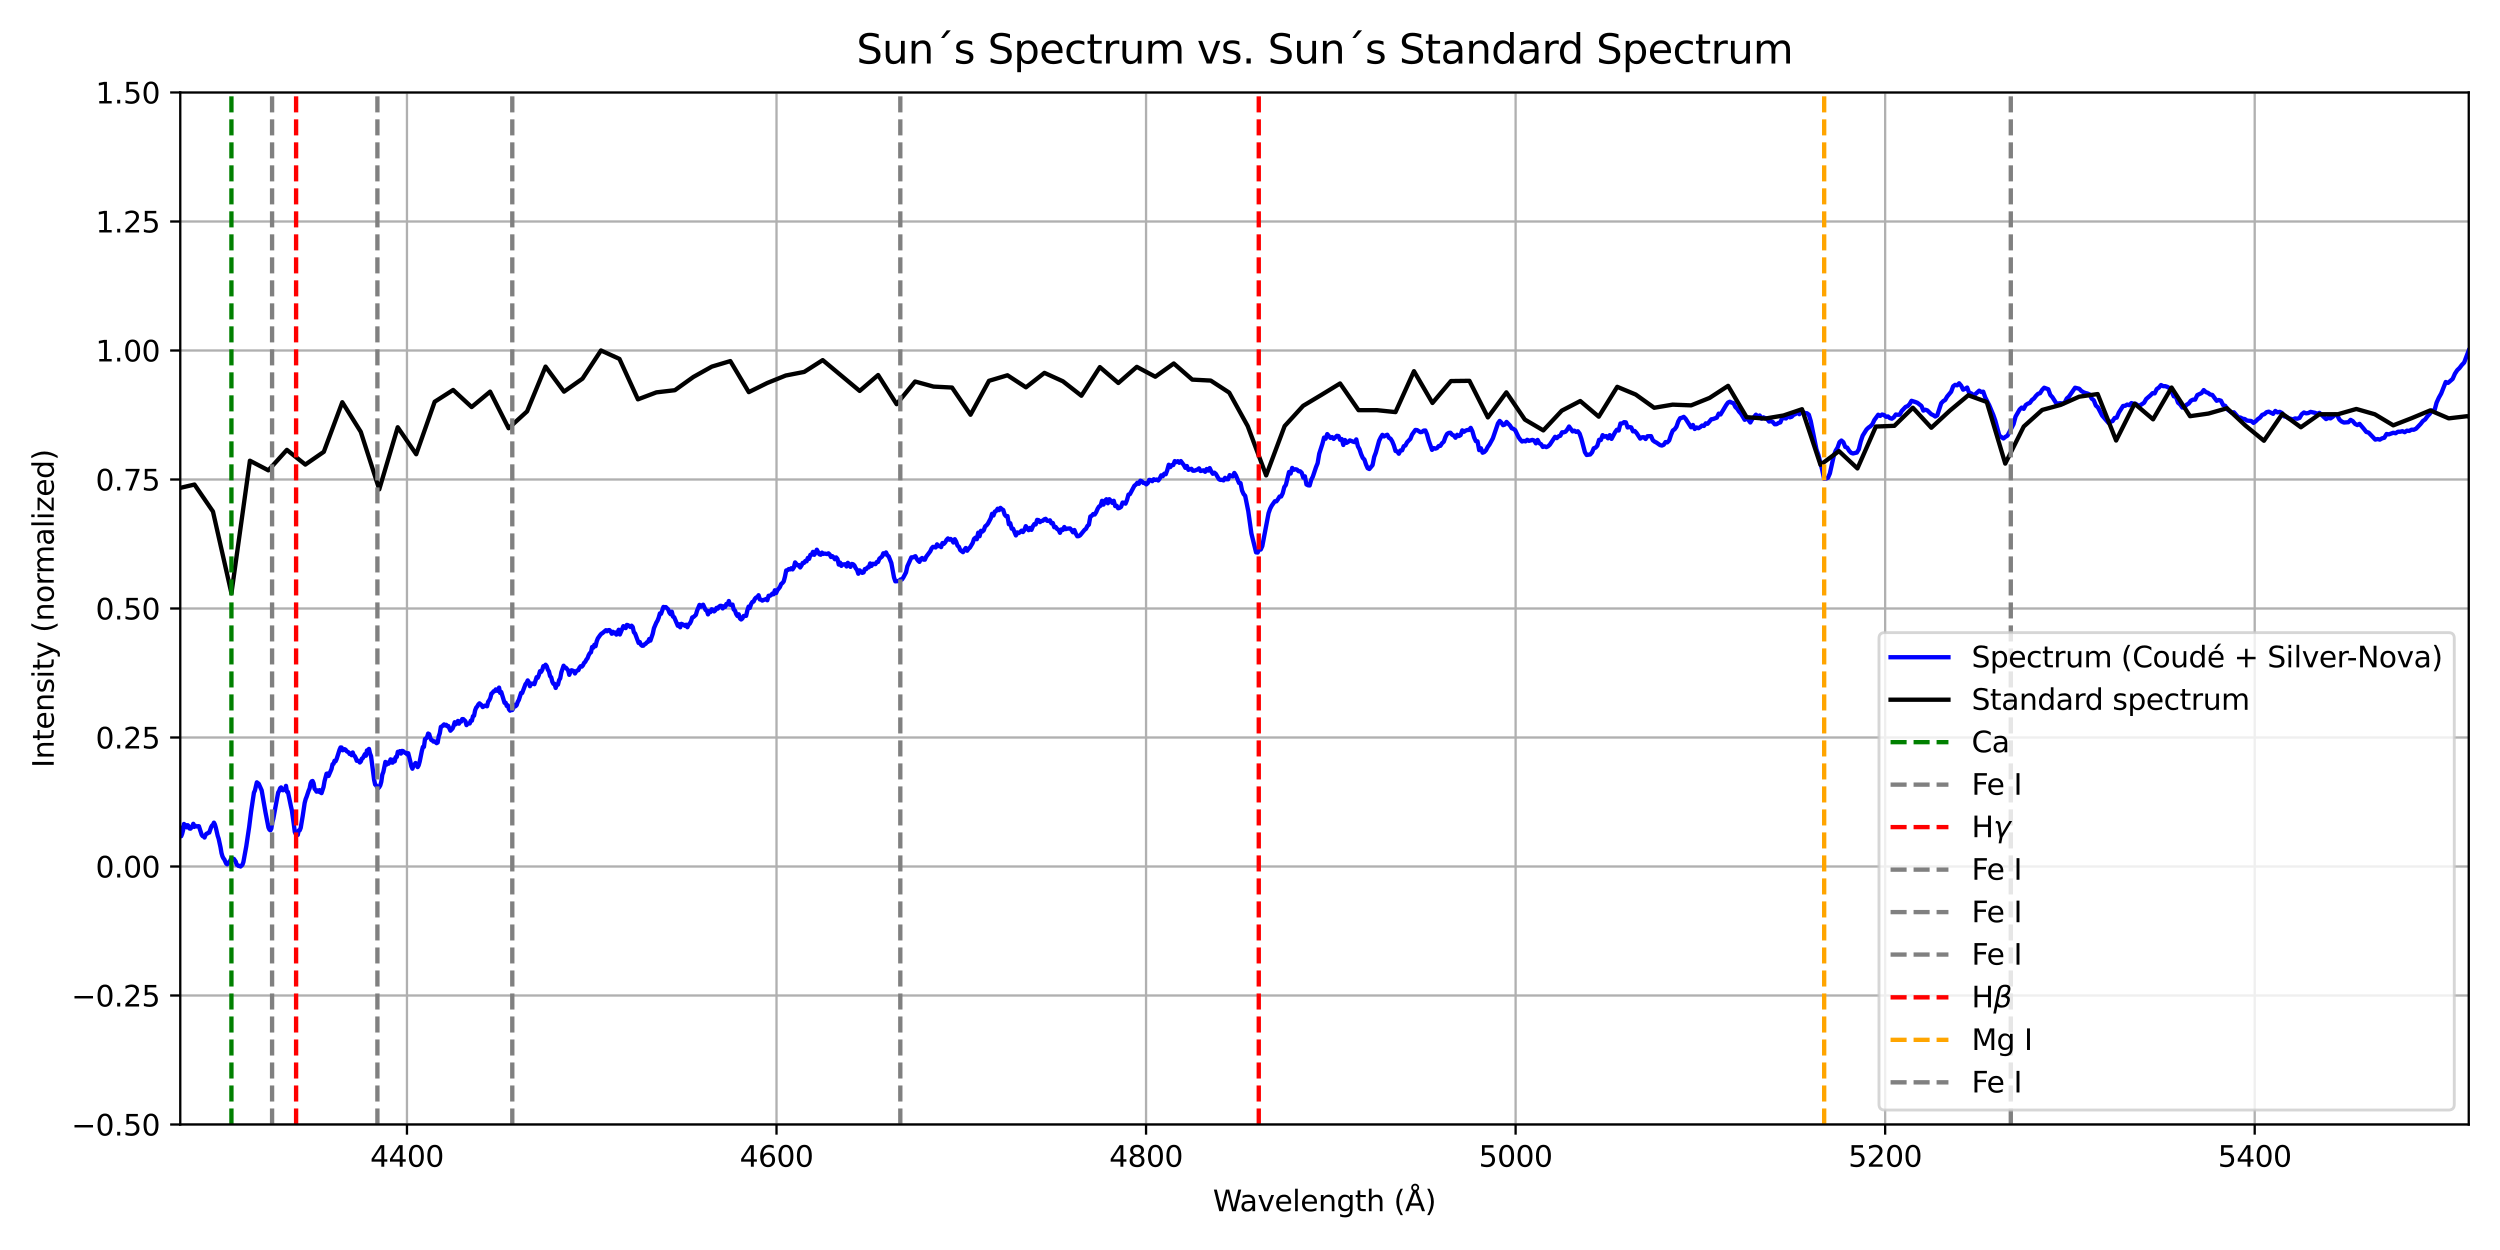 <?xml version="1.0" encoding="utf-8" standalone="no"?>
<!DOCTYPE svg PUBLIC "-//W3C//DTD SVG 1.1//EN"
  "http://www.w3.org/Graphics/SVG/1.1/DTD/svg11.dtd">
<svg xmlns:xlink="http://www.w3.org/1999/xlink" width="864pt" height="432pt" viewBox="0 0 864 432" xmlns="http://www.w3.org/2000/svg" version="1.1">
 <defs>
  <style type="text/css">*{stroke-linejoin: round; stroke-linecap: butt}</style>
 </defs>
 <g id="figure_1">
  <g id="patch_1">
   <path d="M 0 432 
L 864 432 
L 864 0 
L 0 0 
z
" style="fill: #ffffff"/>
  </g>
  <g id="axes_1">
   <g id="patch_2">
    <path d="M 62.3 388.634 
L 853.2 388.634 
L 853.2 31.96 
L 62.3 31.96 
z
" style="fill: #ffffff"/>
   </g>
   <g id="matplotlib.axis_1">
    <g id="xtick_1">
     <g id="line2d_1">
      <path d="M 140.646 388.634 
L 140.646 31.96 
" clip-path="url(#pe23ecd2abf)" style="fill: none; stroke: #b0b0b0; stroke-width: 0.8; stroke-linecap: square"/>
     </g>
     <g id="line2d_2">
      <defs>
       <path id="m97cf3d64c2" d="M 0 0 
L 0 3.5 
" style="stroke: #000000; stroke-width: 0.8"/>
      </defs>
      <g>
       <use xlink:href="#m97cf3d64c2" x="140.646" y="388.634" style="stroke: #000000; stroke-width: 0.8"/>
      </g>
     </g>
     <g id="text_1">
      <!-- 4400 -->
      <g transform="translate(127.921 403.232) scale(0.1 -0.1)">
       <defs>
        <path id="DejaVuSans-34" d="M 2419 4116 
L 825 1625 
L 2419 1625 
L 2419 4116 
z
M 2253 4666 
L 3047 4666 
L 3047 1625 
L 3713 1625 
L 3713 1100 
L 3047 1100 
L 3047 0 
L 2419 0 
L 2419 1100 
L 313 1100 
L 313 1709 
L 2253 4666 
z
" transform="scale(0.016)"/>
        <path id="DejaVuSans-30" d="M 2034 4250 
Q 1547 4250 1301 3770 
Q 1056 3291 1056 2328 
Q 1056 1369 1301 889 
Q 1547 409 2034 409 
Q 2525 409 2770 889 
Q 3016 1369 3016 2328 
Q 3016 3291 2770 3770 
Q 2525 4250 2034 4250 
z
M 2034 4750 
Q 2819 4750 3233 4129 
Q 3647 3509 3647 2328 
Q 3647 1150 3233 529 
Q 2819 -91 2034 -91 
Q 1250 -91 836 529 
Q 422 1150 422 2328 
Q 422 3509 836 4129 
Q 1250 4750 2034 4750 
z
" transform="scale(0.016)"/>
       </defs>
       <use xlink:href="#DejaVuSans-34"/>
       <use xlink:href="#DejaVuSans-34" x="63.623"/>
       <use xlink:href="#DejaVuSans-30" x="127.246"/>
       <use xlink:href="#DejaVuSans-30" x="190.869"/>
      </g>
     </g>
    </g>
    <g id="xtick_2">
     <g id="line2d_3">
      <path d="M 268.362 388.634 
L 268.362 31.96 
" clip-path="url(#pe23ecd2abf)" style="fill: none; stroke: #b0b0b0; stroke-width: 0.8; stroke-linecap: square"/>
     </g>
     <g id="line2d_4">
      <g>
       <use xlink:href="#m97cf3d64c2" x="268.362" y="388.634" style="stroke: #000000; stroke-width: 0.8"/>
      </g>
     </g>
     <g id="text_2">
      <!-- 4600 -->
      <g transform="translate(255.637 403.232) scale(0.1 -0.1)">
       <defs>
        <path id="DejaVuSans-36" d="M 2113 2584 
Q 1688 2584 1439 2293 
Q 1191 2003 1191 1497 
Q 1191 994 1439 701 
Q 1688 409 2113 409 
Q 2538 409 2786 701 
Q 3034 994 3034 1497 
Q 3034 2003 2786 2293 
Q 2538 2584 2113 2584 
z
M 3366 4563 
L 3366 3988 
Q 3128 4100 2886 4159 
Q 2644 4219 2406 4219 
Q 1781 4219 1451 3797 
Q 1122 3375 1075 2522 
Q 1259 2794 1537 2939 
Q 1816 3084 2150 3084 
Q 2853 3084 3261 2657 
Q 3669 2231 3669 1497 
Q 3669 778 3244 343 
Q 2819 -91 2113 -91 
Q 1303 -91 875 529 
Q 447 1150 447 2328 
Q 447 3434 972 4092 
Q 1497 4750 2381 4750 
Q 2619 4750 2861 4703 
Q 3103 4656 3366 4563 
z
" transform="scale(0.016)"/>
       </defs>
       <use xlink:href="#DejaVuSans-34"/>
       <use xlink:href="#DejaVuSans-36" x="63.623"/>
       <use xlink:href="#DejaVuSans-30" x="127.246"/>
       <use xlink:href="#DejaVuSans-30" x="190.869"/>
      </g>
     </g>
    </g>
    <g id="xtick_3">
     <g id="line2d_5">
      <path d="M 396.077 388.634 
L 396.077 31.96 
" clip-path="url(#pe23ecd2abf)" style="fill: none; stroke: #b0b0b0; stroke-width: 0.8; stroke-linecap: square"/>
     </g>
     <g id="line2d_6">
      <g>
       <use xlink:href="#m97cf3d64c2" x="396.077" y="388.634" style="stroke: #000000; stroke-width: 0.8"/>
      </g>
     </g>
     <g id="text_3">
      <!-- 4800 -->
      <g transform="translate(383.352 403.232) scale(0.1 -0.1)">
       <defs>
        <path id="DejaVuSans-38" d="M 2034 2216 
Q 1584 2216 1326 1975 
Q 1069 1734 1069 1313 
Q 1069 891 1326 650 
Q 1584 409 2034 409 
Q 2484 409 2743 651 
Q 3003 894 3003 1313 
Q 3003 1734 2745 1975 
Q 2488 2216 2034 2216 
z
M 1403 2484 
Q 997 2584 770 2862 
Q 544 3141 544 3541 
Q 544 4100 942 4425 
Q 1341 4750 2034 4750 
Q 2731 4750 3128 4425 
Q 3525 4100 3525 3541 
Q 3525 3141 3298 2862 
Q 3072 2584 2669 2484 
Q 3125 2378 3379 2068 
Q 3634 1759 3634 1313 
Q 3634 634 3220 271 
Q 2806 -91 2034 -91 
Q 1263 -91 848 271 
Q 434 634 434 1313 
Q 434 1759 690 2068 
Q 947 2378 1403 2484 
z
M 1172 3481 
Q 1172 3119 1398 2916 
Q 1625 2713 2034 2713 
Q 2441 2713 2670 2916 
Q 2900 3119 2900 3481 
Q 2900 3844 2670 4047 
Q 2441 4250 2034 4250 
Q 1625 4250 1398 4047 
Q 1172 3844 1172 3481 
z
" transform="scale(0.016)"/>
       </defs>
       <use xlink:href="#DejaVuSans-34"/>
       <use xlink:href="#DejaVuSans-38" x="63.623"/>
       <use xlink:href="#DejaVuSans-30" x="127.246"/>
       <use xlink:href="#DejaVuSans-30" x="190.869"/>
      </g>
     </g>
    </g>
    <g id="xtick_4">
     <g id="line2d_7">
      <path d="M 523.793 388.634 
L 523.793 31.96 
" clip-path="url(#pe23ecd2abf)" style="fill: none; stroke: #b0b0b0; stroke-width: 0.8; stroke-linecap: square"/>
     </g>
     <g id="line2d_8">
      <g>
       <use xlink:href="#m97cf3d64c2" x="523.793" y="388.634" style="stroke: #000000; stroke-width: 0.8"/>
      </g>
     </g>
     <g id="text_4">
      <!-- 5000 -->
      <g transform="translate(511.068 403.232) scale(0.1 -0.1)">
       <defs>
        <path id="DejaVuSans-35" d="M 691 4666 
L 3169 4666 
L 3169 4134 
L 1269 4134 
L 1269 2991 
Q 1406 3038 1543 3061 
Q 1681 3084 1819 3084 
Q 2600 3084 3056 2656 
Q 3513 2228 3513 1497 
Q 3513 744 3044 326 
Q 2575 -91 1722 -91 
Q 1428 -91 1123 -41 
Q 819 9 494 109 
L 494 744 
Q 775 591 1075 516 
Q 1375 441 1709 441 
Q 2250 441 2565 725 
Q 2881 1009 2881 1497 
Q 2881 1984 2565 2268 
Q 2250 2553 1709 2553 
Q 1456 2553 1204 2497 
Q 953 2441 691 2322 
L 691 4666 
z
" transform="scale(0.016)"/>
       </defs>
       <use xlink:href="#DejaVuSans-35"/>
       <use xlink:href="#DejaVuSans-30" x="63.623"/>
       <use xlink:href="#DejaVuSans-30" x="127.246"/>
       <use xlink:href="#DejaVuSans-30" x="190.869"/>
      </g>
     </g>
    </g>
    <g id="xtick_5">
     <g id="line2d_9">
      <path d="M 651.508 388.634 
L 651.508 31.96 
" clip-path="url(#pe23ecd2abf)" style="fill: none; stroke: #b0b0b0; stroke-width: 0.8; stroke-linecap: square"/>
     </g>
     <g id="line2d_10">
      <g>
       <use xlink:href="#m97cf3d64c2" x="651.508" y="388.634" style="stroke: #000000; stroke-width: 0.8"/>
      </g>
     </g>
     <g id="text_5">
      <!-- 5200 -->
      <g transform="translate(638.783 403.232) scale(0.1 -0.1)">
       <defs>
        <path id="DejaVuSans-32" d="M 1228 531 
L 3431 531 
L 3431 0 
L 469 0 
L 469 531 
Q 828 903 1448 1529 
Q 2069 2156 2228 2338 
Q 2531 2678 2651 2914 
Q 2772 3150 2772 3378 
Q 2772 3750 2511 3984 
Q 2250 4219 1831 4219 
Q 1534 4219 1204 4116 
Q 875 4013 500 3803 
L 500 4441 
Q 881 4594 1212 4672 
Q 1544 4750 1819 4750 
Q 2544 4750 2975 4387 
Q 3406 4025 3406 3419 
Q 3406 3131 3298 2873 
Q 3191 2616 2906 2266 
Q 2828 2175 2409 1742 
Q 1991 1309 1228 531 
z
" transform="scale(0.016)"/>
       </defs>
       <use xlink:href="#DejaVuSans-35"/>
       <use xlink:href="#DejaVuSans-32" x="63.623"/>
       <use xlink:href="#DejaVuSans-30" x="127.246"/>
       <use xlink:href="#DejaVuSans-30" x="190.869"/>
      </g>
     </g>
    </g>
    <g id="xtick_6">
     <g id="line2d_11">
      <path d="M 779.224 388.634 
L 779.224 31.96 
" clip-path="url(#pe23ecd2abf)" style="fill: none; stroke: #b0b0b0; stroke-width: 0.8; stroke-linecap: square"/>
     </g>
     <g id="line2d_12">
      <g>
       <use xlink:href="#m97cf3d64c2" x="779.224" y="388.634" style="stroke: #000000; stroke-width: 0.8"/>
      </g>
     </g>
     <g id="text_6">
      <!-- 5400 -->
      <g transform="translate(766.499 403.232) scale(0.1 -0.1)">
       <use xlink:href="#DejaVuSans-35"/>
       <use xlink:href="#DejaVuSans-34" x="63.623"/>
       <use xlink:href="#DejaVuSans-30" x="127.246"/>
       <use xlink:href="#DejaVuSans-30" x="190.869"/>
      </g>
     </g>
    </g>
    <g id="text_7">
     <!-- Wavelength (Å) -->
     <g transform="translate(419.177 418.595) scale(0.1 -0.1)">
      <defs>
       <path id="DejaVuSans-57" d="M 213 4666 
L 850 4666 
L 1831 722 
L 2809 4666 
L 3519 4666 
L 4500 722 
L 5478 4666 
L 6119 4666 
L 4947 0 
L 4153 0 
L 3169 4050 
L 2175 0 
L 1381 0 
L 213 4666 
z
" transform="scale(0.016)"/>
       <path id="DejaVuSans-61" d="M 2194 1759 
Q 1497 1759 1228 1600 
Q 959 1441 959 1056 
Q 959 750 1161 570 
Q 1363 391 1709 391 
Q 2188 391 2477 730 
Q 2766 1069 2766 1631 
L 2766 1759 
L 2194 1759 
z
M 3341 1997 
L 3341 0 
L 2766 0 
L 2766 531 
Q 2569 213 2275 61 
Q 1981 -91 1556 -91 
Q 1019 -91 701 211 
Q 384 513 384 1019 
Q 384 1609 779 1909 
Q 1175 2209 1959 2209 
L 2766 2209 
L 2766 2266 
Q 2766 2663 2505 2880 
Q 2244 3097 1772 3097 
Q 1472 3097 1187 3025 
Q 903 2953 641 2809 
L 641 3341 
Q 956 3463 1253 3523 
Q 1550 3584 1831 3584 
Q 2591 3584 2966 3190 
Q 3341 2797 3341 1997 
z
" transform="scale(0.016)"/>
       <path id="DejaVuSans-76" d="M 191 3500 
L 800 3500 
L 1894 563 
L 2988 3500 
L 3597 3500 
L 2284 0 
L 1503 0 
L 191 3500 
z
" transform="scale(0.016)"/>
       <path id="DejaVuSans-65" d="M 3597 1894 
L 3597 1613 
L 953 1613 
Q 991 1019 1311 708 
Q 1631 397 2203 397 
Q 2534 397 2845 478 
Q 3156 559 3463 722 
L 3463 178 
Q 3153 47 2828 -22 
Q 2503 -91 2169 -91 
Q 1331 -91 842 396 
Q 353 884 353 1716 
Q 353 2575 817 3079 
Q 1281 3584 2069 3584 
Q 2775 3584 3186 3129 
Q 3597 2675 3597 1894 
z
M 3022 2063 
Q 3016 2534 2758 2815 
Q 2500 3097 2075 3097 
Q 1594 3097 1305 2825 
Q 1016 2553 972 2059 
L 3022 2063 
z
" transform="scale(0.016)"/>
       <path id="DejaVuSans-6c" d="M 603 4863 
L 1178 4863 
L 1178 0 
L 603 0 
L 603 4863 
z
" transform="scale(0.016)"/>
       <path id="DejaVuSans-6e" d="M 3513 2113 
L 3513 0 
L 2938 0 
L 2938 2094 
Q 2938 2591 2744 2837 
Q 2550 3084 2163 3084 
Q 1697 3084 1428 2787 
Q 1159 2491 1159 1978 
L 1159 0 
L 581 0 
L 581 3500 
L 1159 3500 
L 1159 2956 
Q 1366 3272 1645 3428 
Q 1925 3584 2291 3584 
Q 2894 3584 3203 3211 
Q 3513 2838 3513 2113 
z
" transform="scale(0.016)"/>
       <path id="DejaVuSans-67" d="M 2906 1791 
Q 2906 2416 2648 2759 
Q 2391 3103 1925 3103 
Q 1463 3103 1205 2759 
Q 947 2416 947 1791 
Q 947 1169 1205 825 
Q 1463 481 1925 481 
Q 2391 481 2648 825 
Q 2906 1169 2906 1791 
z
M 3481 434 
Q 3481 -459 3084 -895 
Q 2688 -1331 1869 -1331 
Q 1566 -1331 1297 -1286 
Q 1028 -1241 775 -1147 
L 775 -588 
Q 1028 -725 1275 -790 
Q 1522 -856 1778 -856 
Q 2344 -856 2625 -561 
Q 2906 -266 2906 331 
L 2906 616 
Q 2728 306 2450 153 
Q 2172 0 1784 0 
Q 1141 0 747 490 
Q 353 981 353 1791 
Q 353 2603 747 3093 
Q 1141 3584 1784 3584 
Q 2172 3584 2450 3431 
Q 2728 3278 2906 2969 
L 2906 3500 
L 3481 3500 
L 3481 434 
z
" transform="scale(0.016)"/>
       <path id="DejaVuSans-74" d="M 1172 4494 
L 1172 3500 
L 2356 3500 
L 2356 3053 
L 1172 3053 
L 1172 1153 
Q 1172 725 1289 603 
Q 1406 481 1766 481 
L 2356 481 
L 2356 0 
L 1766 0 
Q 1100 0 847 248 
Q 594 497 594 1153 
L 594 3053 
L 172 3053 
L 172 3500 
L 594 3500 
L 594 4494 
L 1172 4494 
z
" transform="scale(0.016)"/>
       <path id="DejaVuSans-68" d="M 3513 2113 
L 3513 0 
L 2938 0 
L 2938 2094 
Q 2938 2591 2744 2837 
Q 2550 3084 2163 3084 
Q 1697 3084 1428 2787 
Q 1159 2491 1159 1978 
L 1159 0 
L 581 0 
L 581 4863 
L 1159 4863 
L 1159 2956 
Q 1366 3272 1645 3428 
Q 1925 3584 2291 3584 
Q 2894 3584 3203 3211 
Q 3513 2838 3513 2113 
z
" transform="scale(0.016)"/>
       <path id="DejaVuSans-20" transform="scale(0.016)"/>
       <path id="DejaVuSans-28" d="M 1984 4856 
Q 1566 4138 1362 3434 
Q 1159 2731 1159 2009 
Q 1159 1288 1364 580 
Q 1569 -128 1984 -844 
L 1484 -844 
Q 1016 -109 783 600 
Q 550 1309 550 2009 
Q 550 2706 781 3412 
Q 1013 4119 1484 4856 
L 1984 4856 
z
" transform="scale(0.016)"/>
       <path id="DejaVuSans-c5" d="M 2663 5081 
Q 2663 5278 2523 5417 
Q 2384 5556 2188 5556 
Q 1988 5556 1852 5420 
Q 1716 5284 1716 5081 
Q 1716 4884 1853 4746 
Q 1991 4609 2188 4609 
Q 2384 4609 2523 4746 
Q 2663 4884 2663 5081 
z
M 2188 4044 
L 1338 1722 
L 3041 1722 
L 2188 4044 
z
M 1716 4366 
Q 1525 4494 1428 4673 
Q 1331 4853 1331 5081 
Q 1331 5441 1579 5691 
Q 1828 5941 2188 5941 
Q 2544 5941 2795 5689 
Q 3047 5438 3047 5081 
Q 3047 4863 2948 4678 
Q 2850 4494 2663 4366 
L 4325 0 
L 3669 0 
L 3244 1197 
L 1141 1197 
L 716 0 
L 50 0 
L 1716 4366 
z
" transform="scale(0.016)"/>
       <path id="DejaVuSans-29" d="M 513 4856 
L 1013 4856 
Q 1481 4119 1714 3412 
Q 1947 2706 1947 2009 
Q 1947 1309 1714 600 
Q 1481 -109 1013 -844 
L 513 -844 
Q 928 -128 1133 580 
Q 1338 1288 1338 2009 
Q 1338 2731 1133 3434 
Q 928 4138 513 4856 
z
" transform="scale(0.016)"/>
      </defs>
      <use xlink:href="#DejaVuSans-57"/>
      <use xlink:href="#DejaVuSans-61" x="92.502"/>
      <use xlink:href="#DejaVuSans-76" x="153.781"/>
      <use xlink:href="#DejaVuSans-65" x="212.961"/>
      <use xlink:href="#DejaVuSans-6c" x="274.484"/>
      <use xlink:href="#DejaVuSans-65" x="302.268"/>
      <use xlink:href="#DejaVuSans-6e" x="363.791"/>
      <use xlink:href="#DejaVuSans-67" x="427.17"/>
      <use xlink:href="#DejaVuSans-74" x="490.646"/>
      <use xlink:href="#DejaVuSans-68" x="529.855"/>
      <use xlink:href="#DejaVuSans-20" x="593.234"/>
      <use xlink:href="#DejaVuSans-28" x="625.021"/>
      <use xlink:href="#DejaVuSans-c5" x="664.035"/>
      <use xlink:href="#DejaVuSans-29" x="732.443"/>
     </g>
    </g>
   </g>
   <g id="matplotlib.axis_2">
    <g id="ytick_1">
     <g id="line2d_13">
      <path d="M 62.3 388.634 
L 853.2 388.634 
" clip-path="url(#pe23ecd2abf)" style="fill: none; stroke: #b0b0b0; stroke-width: 0.8; stroke-linecap: square"/>
     </g>
     <g id="line2d_14">
      <defs>
       <path id="mdba56361f7" d="M 0 0 
L -3.5 0 
" style="stroke: #000000; stroke-width: 0.8"/>
      </defs>
      <g>
       <use xlink:href="#mdba56361f7" x="62.3" y="388.634" style="stroke: #000000; stroke-width: 0.8"/>
      </g>
     </g>
     <g id="text_8">
      <!-- −0.50 -->
      <g transform="translate(24.655 392.433) scale(0.1 -0.1)">
       <defs>
        <path id="DejaVuSans-2212" d="M 678 2272 
L 4684 2272 
L 4684 1741 
L 678 1741 
L 678 2272 
z
" transform="scale(0.016)"/>
        <path id="DejaVuSans-2e" d="M 684 794 
L 1344 794 
L 1344 0 
L 684 0 
L 684 794 
z
" transform="scale(0.016)"/>
       </defs>
       <use xlink:href="#DejaVuSans-2212"/>
       <use xlink:href="#DejaVuSans-30" x="83.789"/>
       <use xlink:href="#DejaVuSans-2e" x="147.412"/>
       <use xlink:href="#DejaVuSans-35" x="179.199"/>
       <use xlink:href="#DejaVuSans-30" x="242.822"/>
      </g>
     </g>
    </g>
    <g id="ytick_2">
     <g id="line2d_15">
      <path d="M 62.3 344.05 
L 853.2 344.05 
" clip-path="url(#pe23ecd2abf)" style="fill: none; stroke: #b0b0b0; stroke-width: 0.8; stroke-linecap: square"/>
     </g>
     <g id="line2d_16">
      <g>
       <use xlink:href="#mdba56361f7" x="62.3" y="344.05" style="stroke: #000000; stroke-width: 0.8"/>
      </g>
     </g>
     <g id="text_9">
      <!-- −0.25 -->
      <g transform="translate(24.655 347.849) scale(0.1 -0.1)">
       <use xlink:href="#DejaVuSans-2212"/>
       <use xlink:href="#DejaVuSans-30" x="83.789"/>
       <use xlink:href="#DejaVuSans-2e" x="147.412"/>
       <use xlink:href="#DejaVuSans-32" x="179.199"/>
       <use xlink:href="#DejaVuSans-35" x="242.822"/>
      </g>
     </g>
    </g>
    <g id="ytick_3">
     <g id="line2d_17">
      <path d="M 62.3 299.465 
L 853.2 299.465 
" clip-path="url(#pe23ecd2abf)" style="fill: none; stroke: #b0b0b0; stroke-width: 0.8; stroke-linecap: square"/>
     </g>
     <g id="line2d_18">
      <g>
       <use xlink:href="#mdba56361f7" x="62.3" y="299.465" style="stroke: #000000; stroke-width: 0.8"/>
      </g>
     </g>
     <g id="text_10">
      <!-- 0.00 -->
      <g transform="translate(33.034 303.265) scale(0.1 -0.1)">
       <use xlink:href="#DejaVuSans-30"/>
       <use xlink:href="#DejaVuSans-2e" x="63.623"/>
       <use xlink:href="#DejaVuSans-30" x="95.41"/>
       <use xlink:href="#DejaVuSans-30" x="159.033"/>
      </g>
     </g>
    </g>
    <g id="ytick_4">
     <g id="line2d_19">
      <path d="M 62.3 254.881 
L 853.2 254.881 
" clip-path="url(#pe23ecd2abf)" style="fill: none; stroke: #b0b0b0; stroke-width: 0.8; stroke-linecap: square"/>
     </g>
     <g id="line2d_20">
      <g>
       <use xlink:href="#mdba56361f7" x="62.3" y="254.881" style="stroke: #000000; stroke-width: 0.8"/>
      </g>
     </g>
     <g id="text_11">
      <!-- 0.25 -->
      <g transform="translate(33.034 258.68) scale(0.1 -0.1)">
       <use xlink:href="#DejaVuSans-30"/>
       <use xlink:href="#DejaVuSans-2e" x="63.623"/>
       <use xlink:href="#DejaVuSans-32" x="95.41"/>
       <use xlink:href="#DejaVuSans-35" x="159.033"/>
      </g>
     </g>
    </g>
    <g id="ytick_5">
     <g id="line2d_21">
      <path d="M 62.3 210.297 
L 853.2 210.297 
" clip-path="url(#pe23ecd2abf)" style="fill: none; stroke: #b0b0b0; stroke-width: 0.8; stroke-linecap: square"/>
     </g>
     <g id="line2d_22">
      <g>
       <use xlink:href="#mdba56361f7" x="62.3" y="210.297" style="stroke: #000000; stroke-width: 0.8"/>
      </g>
     </g>
     <g id="text_12">
      <!-- 0.50 -->
      <g transform="translate(33.034 214.096) scale(0.1 -0.1)">
       <use xlink:href="#DejaVuSans-30"/>
       <use xlink:href="#DejaVuSans-2e" x="63.623"/>
       <use xlink:href="#DejaVuSans-35" x="95.41"/>
       <use xlink:href="#DejaVuSans-30" x="159.033"/>
      </g>
     </g>
    </g>
    <g id="ytick_6">
     <g id="line2d_23">
      <path d="M 62.3 165.713 
L 853.2 165.713 
" clip-path="url(#pe23ecd2abf)" style="fill: none; stroke: #b0b0b0; stroke-width: 0.8; stroke-linecap: square"/>
     </g>
     <g id="line2d_24">
      <g>
       <use xlink:href="#mdba56361f7" x="62.3" y="165.713" style="stroke: #000000; stroke-width: 0.8"/>
      </g>
     </g>
     <g id="text_13">
      <!-- 0.75 -->
      <g transform="translate(33.034 169.512) scale(0.1 -0.1)">
       <defs>
        <path id="DejaVuSans-37" d="M 525 4666 
L 3525 4666 
L 3525 4397 
L 1831 0 
L 1172 0 
L 2766 4134 
L 525 4134 
L 525 4666 
z
" transform="scale(0.016)"/>
       </defs>
       <use xlink:href="#DejaVuSans-30"/>
       <use xlink:href="#DejaVuSans-2e" x="63.623"/>
       <use xlink:href="#DejaVuSans-37" x="95.41"/>
       <use xlink:href="#DejaVuSans-35" x="159.033"/>
      </g>
     </g>
    </g>
    <g id="ytick_7">
     <g id="line2d_25">
      <path d="M 62.3 121.128 
L 853.2 121.128 
" clip-path="url(#pe23ecd2abf)" style="fill: none; stroke: #b0b0b0; stroke-width: 0.8; stroke-linecap: square"/>
     </g>
     <g id="line2d_26">
      <g>
       <use xlink:href="#mdba56361f7" x="62.3" y="121.128" style="stroke: #000000; stroke-width: 0.8"/>
      </g>
     </g>
     <g id="text_14">
      <!-- 1.00 -->
      <g transform="translate(33.034 124.928) scale(0.1 -0.1)">
       <defs>
        <path id="DejaVuSans-31" d="M 794 531 
L 1825 531 
L 1825 4091 
L 703 3866 
L 703 4441 
L 1819 4666 
L 2450 4666 
L 2450 531 
L 3481 531 
L 3481 0 
L 794 0 
L 794 531 
z
" transform="scale(0.016)"/>
       </defs>
       <use xlink:href="#DejaVuSans-31"/>
       <use xlink:href="#DejaVuSans-2e" x="63.623"/>
       <use xlink:href="#DejaVuSans-30" x="95.41"/>
       <use xlink:href="#DejaVuSans-30" x="159.033"/>
      </g>
     </g>
    </g>
    <g id="ytick_8">
     <g id="line2d_27">
      <path d="M 62.3 76.544 
L 853.2 76.544 
" clip-path="url(#pe23ecd2abf)" style="fill: none; stroke: #b0b0b0; stroke-width: 0.8; stroke-linecap: square"/>
     </g>
     <g id="line2d_28">
      <g>
       <use xlink:href="#mdba56361f7" x="62.3" y="76.544" style="stroke: #000000; stroke-width: 0.8"/>
      </g>
     </g>
     <g id="text_15">
      <!-- 1.25 -->
      <g transform="translate(33.034 80.343) scale(0.1 -0.1)">
       <use xlink:href="#DejaVuSans-31"/>
       <use xlink:href="#DejaVuSans-2e" x="63.623"/>
       <use xlink:href="#DejaVuSans-32" x="95.41"/>
       <use xlink:href="#DejaVuSans-35" x="159.033"/>
      </g>
     </g>
    </g>
    <g id="ytick_9">
     <g id="line2d_29">
      <path d="M 62.3 31.96 
L 853.2 31.96 
" clip-path="url(#pe23ecd2abf)" style="fill: none; stroke: #b0b0b0; stroke-width: 0.8; stroke-linecap: square"/>
     </g>
     <g id="line2d_30">
      <g>
       <use xlink:href="#mdba56361f7" x="62.3" y="31.96" style="stroke: #000000; stroke-width: 0.8"/>
      </g>
     </g>
     <g id="text_16">
      <!-- 1.50 -->
      <g transform="translate(33.034 35.759) scale(0.1 -0.1)">
       <use xlink:href="#DejaVuSans-31"/>
       <use xlink:href="#DejaVuSans-2e" x="63.623"/>
       <use xlink:href="#DejaVuSans-35" x="95.41"/>
       <use xlink:href="#DejaVuSans-30" x="159.033"/>
      </g>
     </g>
    </g>
    <g id="text_17">
     <!-- Intensity (normalized) -->
     <g transform="translate(18.575 265.334) rotate(-90) scale(0.1 -0.1)">
      <defs>
       <path id="DejaVuSans-49" d="M 628 4666 
L 1259 4666 
L 1259 0 
L 628 0 
L 628 4666 
z
" transform="scale(0.016)"/>
       <path id="DejaVuSans-73" d="M 2834 3397 
L 2834 2853 
Q 2591 2978 2328 3040 
Q 2066 3103 1784 3103 
Q 1356 3103 1142 2972 
Q 928 2841 928 2578 
Q 928 2378 1081 2264 
Q 1234 2150 1697 2047 
L 1894 2003 
Q 2506 1872 2764 1633 
Q 3022 1394 3022 966 
Q 3022 478 2636 193 
Q 2250 -91 1575 -91 
Q 1294 -91 989 -36 
Q 684 19 347 128 
L 347 722 
Q 666 556 975 473 
Q 1284 391 1588 391 
Q 1994 391 2212 530 
Q 2431 669 2431 922 
Q 2431 1156 2273 1281 
Q 2116 1406 1581 1522 
L 1381 1569 
Q 847 1681 609 1914 
Q 372 2147 372 2553 
Q 372 3047 722 3315 
Q 1072 3584 1716 3584 
Q 2034 3584 2315 3537 
Q 2597 3491 2834 3397 
z
" transform="scale(0.016)"/>
       <path id="DejaVuSans-69" d="M 603 3500 
L 1178 3500 
L 1178 0 
L 603 0 
L 603 3500 
z
M 603 4863 
L 1178 4863 
L 1178 4134 
L 603 4134 
L 603 4863 
z
" transform="scale(0.016)"/>
       <path id="DejaVuSans-79" d="M 2059 -325 
Q 1816 -950 1584 -1140 
Q 1353 -1331 966 -1331 
L 506 -1331 
L 506 -850 
L 844 -850 
Q 1081 -850 1212 -737 
Q 1344 -625 1503 -206 
L 1606 56 
L 191 3500 
L 800 3500 
L 1894 763 
L 2988 3500 
L 3597 3500 
L 2059 -325 
z
" transform="scale(0.016)"/>
       <path id="DejaVuSans-6f" d="M 1959 3097 
Q 1497 3097 1228 2736 
Q 959 2375 959 1747 
Q 959 1119 1226 758 
Q 1494 397 1959 397 
Q 2419 397 2687 759 
Q 2956 1122 2956 1747 
Q 2956 2369 2687 2733 
Q 2419 3097 1959 3097 
z
M 1959 3584 
Q 2709 3584 3137 3096 
Q 3566 2609 3566 1747 
Q 3566 888 3137 398 
Q 2709 -91 1959 -91 
Q 1206 -91 779 398 
Q 353 888 353 1747 
Q 353 2609 779 3096 
Q 1206 3584 1959 3584 
z
" transform="scale(0.016)"/>
       <path id="DejaVuSans-72" d="M 2631 2963 
Q 2534 3019 2420 3045 
Q 2306 3072 2169 3072 
Q 1681 3072 1420 2755 
Q 1159 2438 1159 1844 
L 1159 0 
L 581 0 
L 581 3500 
L 1159 3500 
L 1159 2956 
Q 1341 3275 1631 3429 
Q 1922 3584 2338 3584 
Q 2397 3584 2469 3576 
Q 2541 3569 2628 3553 
L 2631 2963 
z
" transform="scale(0.016)"/>
       <path id="DejaVuSans-6d" d="M 3328 2828 
Q 3544 3216 3844 3400 
Q 4144 3584 4550 3584 
Q 5097 3584 5394 3201 
Q 5691 2819 5691 2113 
L 5691 0 
L 5113 0 
L 5113 2094 
Q 5113 2597 4934 2840 
Q 4756 3084 4391 3084 
Q 3944 3084 3684 2787 
Q 3425 2491 3425 1978 
L 3425 0 
L 2847 0 
L 2847 2094 
Q 2847 2600 2669 2842 
Q 2491 3084 2119 3084 
Q 1678 3084 1418 2786 
Q 1159 2488 1159 1978 
L 1159 0 
L 581 0 
L 581 3500 
L 1159 3500 
L 1159 2956 
Q 1356 3278 1631 3431 
Q 1906 3584 2284 3584 
Q 2666 3584 2933 3390 
Q 3200 3197 3328 2828 
z
" transform="scale(0.016)"/>
       <path id="DejaVuSans-7a" d="M 353 3500 
L 3084 3500 
L 3084 2975 
L 922 459 
L 3084 459 
L 3084 0 
L 275 0 
L 275 525 
L 2438 3041 
L 353 3041 
L 353 3500 
z
" transform="scale(0.016)"/>
       <path id="DejaVuSans-64" d="M 2906 2969 
L 2906 4863 
L 3481 4863 
L 3481 0 
L 2906 0 
L 2906 525 
Q 2725 213 2448 61 
Q 2172 -91 1784 -91 
Q 1150 -91 751 415 
Q 353 922 353 1747 
Q 353 2572 751 3078 
Q 1150 3584 1784 3584 
Q 2172 3584 2448 3432 
Q 2725 3281 2906 2969 
z
M 947 1747 
Q 947 1113 1208 752 
Q 1469 391 1925 391 
Q 2381 391 2643 752 
Q 2906 1113 2906 1747 
Q 2906 2381 2643 2742 
Q 2381 3103 1925 3103 
Q 1469 3103 1208 2742 
Q 947 2381 947 1747 
z
" transform="scale(0.016)"/>
      </defs>
      <use xlink:href="#DejaVuSans-49"/>
      <use xlink:href="#DejaVuSans-6e" x="29.492"/>
      <use xlink:href="#DejaVuSans-74" x="92.871"/>
      <use xlink:href="#DejaVuSans-65" x="132.08"/>
      <use xlink:href="#DejaVuSans-6e" x="193.604"/>
      <use xlink:href="#DejaVuSans-73" x="256.982"/>
      <use xlink:href="#DejaVuSans-69" x="309.082"/>
      <use xlink:href="#DejaVuSans-74" x="336.865"/>
      <use xlink:href="#DejaVuSans-79" x="376.074"/>
      <use xlink:href="#DejaVuSans-20" x="435.254"/>
      <use xlink:href="#DejaVuSans-28" x="467.041"/>
      <use xlink:href="#DejaVuSans-6e" x="506.055"/>
      <use xlink:href="#DejaVuSans-6f" x="569.434"/>
      <use xlink:href="#DejaVuSans-72" x="630.615"/>
      <use xlink:href="#DejaVuSans-6d" x="669.979"/>
      <use xlink:href="#DejaVuSans-61" x="767.391"/>
      <use xlink:href="#DejaVuSans-6c" x="828.67"/>
      <use xlink:href="#DejaVuSans-69" x="856.453"/>
      <use xlink:href="#DejaVuSans-7a" x="884.236"/>
      <use xlink:href="#DejaVuSans-65" x="936.727"/>
      <use xlink:href="#DejaVuSans-64" x="998.25"/>
      <use xlink:href="#DejaVuSans-29" x="1061.727"/>
     </g>
    </g>
   </g>
   <g id="line2d_31">
    <path d="M 62.3 286.097 
L 62.621 288.995 
L 62.941 288.192 
L 63.262 286.945 
L 63.583 284.763 
L 63.904 285.16 
L 64.225 285.154 
L 64.547 285.926 
L 64.868 285.188 
L 65.19 285.502 
L 65.512 286.335 
L 65.834 286.375 
L 66.479 285.624 
L 66.801 284.708 
L 67.124 285.777 
L 67.446 285.352 
L 67.769 285.583 
L 68.093 285.614 
L 68.416 285.518 
L 68.739 285.549 
L 69.71 288.523 
L 70.034 288.958 
L 70.358 288.942 
L 70.683 289.447 
L 71.007 288.611 
L 71.332 288.155 
L 71.657 288.08 
L 71.981 287.775 
L 72.307 287.747 
L 72.957 285.886 
L 73.283 285.295 
L 73.608 285.038 
L 73.934 284.317 
L 74.26 284.93 
L 74.586 286.04 
L 75.239 288.866 
L 75.566 289.869 
L 76.22 292.884 
L 76.547 294.8 
L 76.874 295.941 
L 77.202 296.61 
L 77.529 297.009 
L 78.185 298.485 
L 78.513 298.704 
L 78.841 298.211 
L 79.169 298.003 
L 79.498 297.584 
L 79.827 296.868 
L 80.156 296.628 
L 80.485 296.805 
L 80.814 296.828 
L 81.473 297.785 
L 81.802 298.842 
L 82.132 298.992 
L 82.462 299.279 
L 82.792 299.244 
L 83.122 299.465 
L 83.784 298.859 
L 84.114 297.918 
L 85.108 292.5 
L 86.103 285.837 
L 86.767 280.53 
L 87.764 273.911 
L 88.097 273.223 
L 88.763 270.381 
L 89.429 270.893 
L 90.431 273.152 
L 91.768 280.812 
L 92.773 285.977 
L 93.108 286.704 
L 93.443 286.957 
L 93.779 286.362 
L 94.115 284.12 
L 94.451 282.975 
L 96.133 273.905 
L 96.47 273.348 
L 96.807 272.421 
L 97.144 272.132 
L 97.482 273.029 
L 97.82 273.11 
L 98.157 272.927 
L 98.495 272.889 
L 98.833 271.604 
L 99.172 273.648 
L 99.51 273.686 
L 100.527 278.58 
L 100.866 280.07 
L 101.545 284.878 
L 101.885 287.539 
L 102.225 288.253 
L 102.565 288.591 
L 102.905 288.542 
L 103.245 287 
L 103.586 286.947 
L 103.927 286.085 
L 104.609 282.053 
L 105.291 277.507 
L 105.633 276.183 
L 105.975 275.331 
L 106.659 273.281 
L 107.001 272.469 
L 107.344 270.739 
L 107.687 270.05 
L 108.029 269.916 
L 108.372 270.688 
L 108.716 272.625 
L 109.059 273.018 
L 109.403 273.584 
L 109.746 273.154 
L 110.09 273.609 
L 110.435 273.076 
L 110.779 273.887 
L 111.123 274.096 
L 111.813 271.978 
L 112.158 270.013 
L 112.848 267.409 
L 113.194 267.319 
L 113.54 268.171 
L 114.578 265.735 
L 114.925 264.118 
L 115.271 263.98 
L 115.618 262.925 
L 115.965 263.114 
L 116.312 262.387 
L 117.355 259.08 
L 117.703 258.322 
L 118.051 258.348 
L 118.399 259.29 
L 118.748 259.172 
L 119.097 258.917 
L 119.445 259.107 
L 119.794 259.616 
L 120.493 260.027 
L 120.843 260.58 
L 121.192 260.371 
L 121.542 260.99 
L 121.893 260.054 
L 122.243 261.006 
L 122.593 261.3 
L 122.944 261.964 
L 123.295 262.931 
L 123.646 262.886 
L 123.997 262.993 
L 124.349 263.516 
L 124.701 263.161 
L 125.052 262.194 
L 125.404 261.995 
L 126.109 260.632 
L 126.462 261.182 
L 126.814 259.355 
L 127.167 259.275 
L 127.521 258.828 
L 127.874 260.405 
L 128.228 261.288 
L 129.289 269.488 
L 129.644 271.122 
L 129.998 271.416 
L 130.353 272.077 
L 130.708 272.419 
L 131.063 272.042 
L 131.418 271.438 
L 131.773 270.195 
L 132.129 267.709 
L 132.485 266.789 
L 133.197 263.321 
L 133.554 264.263 
L 133.91 263.546 
L 134.267 263.944 
L 134.624 263.443 
L 134.981 262.44 
L 135.339 263.51 
L 135.696 263.569 
L 136.054 262.482 
L 136.412 263.112 
L 136.77 261.632 
L 137.129 261.588 
L 137.487 259.837 
L 137.846 260.26 
L 138.205 259.596 
L 138.564 260.435 
L 138.923 259.52 
L 139.283 259.563 
L 140.003 260.203 
L 140.363 260.179 
L 140.723 260.728 
L 141.084 260.321 
L 141.805 263.195 
L 142.166 264.835 
L 142.528 265.66 
L 142.889 264.728 
L 143.613 263.699 
L 144.337 265.109 
L 144.7 264.47 
L 145.063 263.138 
L 145.789 259.557 
L 146.152 258.137 
L 146.515 258.114 
L 146.879 255.41 
L 147.243 255.203 
L 147.607 254.74 
L 147.972 253.517 
L 148.336 253.742 
L 148.701 255.025 
L 149.066 255.753 
L 149.431 255.876 
L 149.796 256.292 
L 150.162 256.2 
L 150.893 256.834 
L 151.26 256.611 
L 151.626 254.452 
L 151.993 253.42 
L 152.359 251.226 
L 152.726 251.06 
L 153.461 250.353 
L 153.828 250.716 
L 154.196 250.494 
L 154.564 250.981 
L 154.932 250.913 
L 155.669 252.529 
L 156.407 251.76 
L 156.777 250.849 
L 157.146 249.606 
L 157.516 250.292 
L 157.886 249.948 
L 158.256 249.159 
L 158.626 250.1 
L 158.996 249.277 
L 159.367 249.387 
L 159.738 248.517 
L 160.109 248.526 
L 160.852 249.27 
L 161.224 250.6 
L 161.596 250.097 
L 162.34 250.023 
L 162.713 249.05 
L 163.085 249.063 
L 163.458 247.521 
L 163.832 247.347 
L 164.205 245.474 
L 164.579 244.547 
L 164.953 244.146 
L 165.327 243.454 
L 165.701 243.082 
L 166.45 243.717 
L 166.825 244.361 
L 167.575 243.869 
L 168.327 244.087 
L 168.703 242.523 
L 169.079 242.01 
L 169.455 241.251 
L 169.832 239.716 
L 170.209 239.446 
L 170.586 238.916 
L 170.963 238.847 
L 171.341 238.256 
L 171.718 238.71 
L 172.096 238.772 
L 172.474 237.641 
L 172.853 239.464 
L 173.231 239.166 
L 174.368 242.896 
L 174.748 242.869 
L 175.127 243.972 
L 175.507 243.76 
L 175.887 245.105 
L 176.267 245.598 
L 176.648 245.401 
L 177.029 245.393 
L 177.41 244.712 
L 177.791 243.584 
L 178.172 244.085 
L 178.554 243.696 
L 178.936 242.568 
L 179.318 241.891 
L 180.082 239.488 
L 180.465 239.493 
L 181.615 236.442 
L 181.998 235.975 
L 182.382 235.155 
L 182.766 235.764 
L 183.15 237.147 
L 183.535 236.224 
L 183.92 236.378 
L 184.304 236.182 
L 184.69 236.453 
L 185.461 234.036 
L 185.846 234.241 
L 186.232 233.295 
L 186.619 231.974 
L 187.005 232.199 
L 187.392 231.527 
L 187.779 230.223 
L 188.166 230.356 
L 188.553 229.733 
L 188.941 230.227 
L 189.329 231.438 
L 189.717 232.041 
L 190.105 233.684 
L 190.494 234.062 
L 190.882 235.629 
L 191.271 236.339 
L 191.661 236.336 
L 192.05 237.749 
L 192.44 236.601 
L 192.83 236.614 
L 193.22 235.064 
L 193.61 234.43 
L 194.001 232.375 
L 194.782 230.077 
L 195.174 230.73 
L 195.565 230.745 
L 196.349 231.684 
L 196.741 233.222 
L 197.133 232.174 
L 197.526 231.64 
L 198.312 231.929 
L 198.705 232.751 
L 199.099 232.062 
L 199.492 231.708 
L 199.886 231.619 
L 200.281 230.732 
L 200.675 230.246 
L 201.07 230.377 
L 201.465 229.924 
L 201.86 229.086 
L 202.255 228.745 
L 202.651 227.977 
L 203.047 227.503 
L 203.443 226.425 
L 203.839 225.73 
L 204.236 225.441 
L 204.633 223.598 
L 205.03 223.841 
L 205.427 222.835 
L 205.824 223.322 
L 206.222 221.627 
L 206.62 220.62 
L 207.417 219.498 
L 207.815 219.032 
L 208.214 218.804 
L 209.412 217.8 
L 209.812 218.157 
L 210.212 217.786 
L 210.613 217.753 
L 211.013 218.177 
L 211.414 219.021 
L 211.815 218.346 
L 212.216 218.841 
L 212.618 218.577 
L 213.02 219.311 
L 213.422 218.598 
L 213.824 217.647 
L 214.226 219.277 
L 215.435 216.399 
L 215.839 216.923 
L 216.242 217.068 
L 216.646 215.969 
L 217.05 216.067 
L 217.859 216.701 
L 218.264 216.241 
L 218.669 216.708 
L 219.075 218.537 
L 219.48 218.917 
L 220.699 222.201 
L 221.105 221.892 
L 221.512 222.85 
L 221.919 223.172 
L 222.326 223.153 
L 222.734 222.675 
L 223.142 222.507 
L 223.55 221.975 
L 223.958 221.828 
L 224.366 220.86 
L 224.775 221.401 
L 225.593 219.012 
L 226.003 217.11 
L 226.823 215.184 
L 227.233 214.499 
L 227.643 213.469 
L 228.054 212 
L 228.465 212.123 
L 229.288 209.758 
L 229.699 209.859 
L 230.111 209.812 
L 230.936 210.645 
L 231.349 211.746 
L 231.762 212.271 
L 232.175 211.405 
L 232.588 213.102 
L 233.002 213.321 
L 234.245 216.26 
L 234.659 215.728 
L 235.074 216.789 
L 235.489 215.601 
L 236.32 215.961 
L 236.736 216.296 
L 237.153 215.912 
L 237.569 216.762 
L 237.986 215.854 
L 238.403 215.505 
L 238.82 214.701 
L 239.237 213.381 
L 239.655 213.255 
L 240.491 212.505 
L 240.91 211.062 
L 241.747 209.056 
L 242.167 209.715 
L 242.586 209.229 
L 243.006 208.985 
L 243.846 210.816 
L 244.266 210.983 
L 244.687 212.331 
L 245.108 211.16 
L 245.529 211.541 
L 245.951 210.568 
L 246.373 210.717 
L 246.795 211.299 
L 247.217 210.919 
L 247.639 210.078 
L 248.062 210.358 
L 248.485 209.671 
L 248.909 209.374 
L 249.332 209.391 
L 249.756 210.268 
L 250.18 209.513 
L 250.604 209.762 
L 251.029 208.741 
L 251.454 208.94 
L 251.879 207.716 
L 252.304 208.987 
L 252.73 209.093 
L 253.156 208.949 
L 253.582 210.658 
L 254.008 210.985 
L 254.435 212.217 
L 254.862 212.88 
L 255.289 212.293 
L 255.717 213.742 
L 256.144 214.091 
L 256.572 213.728 
L 257 212.879 
L 257.858 212.842 
L 258.287 210.964 
L 258.716 209.647 
L 259.145 210.084 
L 259.575 208.765 
L 260.005 208.032 
L 260.436 207.907 
L 260.866 206.992 
L 261.297 206.508 
L 261.728 206.408 
L 262.159 205.716 
L 262.591 207.16 
L 263.023 207.254 
L 263.455 207.569 
L 263.888 207.329 
L 264.32 207.222 
L 264.753 206.999 
L 265.186 207.455 
L 265.62 205.903 
L 266.054 205.92 
L 266.488 205.658 
L 266.922 205.147 
L 267.357 205.375 
L 267.791 203.991 
L 268.226 204.949 
L 268.662 203.996 
L 269.533 202.882 
L 269.969 201.82 
L 270.406 201.49 
L 270.843 200.957 
L 271.279 199.33 
L 271.717 197.149 
L 272.154 197.061 
L 272.592 196.674 
L 273.03 196.789 
L 273.468 196.366 
L 273.907 196.787 
L 274.346 196.14 
L 274.785 194.374 
L 275.664 195.413 
L 276.104 195.294 
L 276.544 196.111 
L 276.984 195.448 
L 277.425 194.53 
L 277.866 194.548 
L 278.307 193.889 
L 278.749 193.996 
L 279.191 192.813 
L 279.633 193.135 
L 280.075 191.747 
L 280.518 191.723 
L 280.961 190.726 
L 281.404 191.741 
L 281.847 191.081 
L 282.291 189.986 
L 283.179 191.561 
L 283.624 191.715 
L 284.069 190.987 
L 284.514 191.439 
L 284.959 191.314 
L 285.851 191.471 
L 286.297 191.229 
L 286.743 191.633 
L 287.19 192.501 
L 287.637 192.197 
L 288.084 192.59 
L 288.532 193.266 
L 288.98 192.645 
L 289.428 193.173 
L 289.876 195.115 
L 290.325 194.439 
L 290.774 195.56 
L 291.223 195.028 
L 291.673 195.081 
L 292.122 194.99 
L 292.573 195.76 
L 293.023 194.516 
L 293.924 195.906 
L 294.376 194.903 
L 294.827 195.002 
L 295.279 195.436 
L 295.731 196.384 
L 296.183 196.95 
L 296.636 198.281 
L 297.089 197.112 
L 297.995 197.978 
L 298.449 197.825 
L 298.903 196.661 
L 299.357 196.683 
L 299.812 196.099 
L 300.266 196.056 
L 300.722 194.726 
L 301.177 195.582 
L 301.633 194.846 
L 302.545 194.965 
L 303.001 194.254 
L 303.458 194.213 
L 303.915 193.081 
L 304.83 192.335 
L 305.288 191.214 
L 305.747 191.575 
L 306.205 190.923 
L 306.664 191.922 
L 307.123 192.269 
L 308.042 194.56 
L 308.962 199.529 
L 309.423 200.901 
L 310.345 200.834 
L 310.806 200.636 
L 311.268 200.235 
L 311.73 200.265 
L 312.192 199.573 
L 313.117 197.832 
L 313.58 195.742 
L 314.971 192.625 
L 315.435 192.643 
L 316.365 192.226 
L 316.83 193.143 
L 317.295 193.77 
L 317.761 194.183 
L 318.227 193.173 
L 318.693 192.842 
L 319.16 193.406 
L 319.627 193.427 
L 320.094 192.393 
L 321.497 190.541 
L 321.965 189.524 
L 322.434 188.994 
L 323.372 189.191 
L 323.842 188.132 
L 324.311 188.719 
L 324.782 188.582 
L 325.252 189.078 
L 325.723 187.674 
L 326.194 187.962 
L 326.665 187.433 
L 327.136 186.564 
L 327.608 186.077 
L 328.08 186.517 
L 328.553 186.262 
L 329.025 186.741 
L 329.499 187.496 
L 329.972 186.352 
L 330.445 187.196 
L 330.919 188.589 
L 331.394 188.96 
L 331.868 190.133 
L 332.818 190.827 
L 333.293 189.988 
L 333.769 189.385 
L 334.245 190.327 
L 334.721 189.657 
L 335.198 189.246 
L 336.152 187.668 
L 336.629 186.239 
L 337.107 185.827 
L 337.585 186.353 
L 338.064 184.099 
L 338.542 185.326 
L 339.021 183.444 
L 339.501 183.712 
L 339.98 183.279 
L 340.46 181.916 
L 340.94 181.564 
L 341.421 180.975 
L 342.383 179.165 
L 342.864 177.567 
L 343.346 178.156 
L 343.828 176.801 
L 344.31 176.588 
L 344.792 175.813 
L 345.275 176.297 
L 345.759 175.529 
L 346.242 175.973 
L 346.726 176.264 
L 347.21 177.862 
L 347.694 178.414 
L 348.179 178.356 
L 348.664 181.184 
L 349.149 180.825 
L 349.635 182.704 
L 350.121 182.727 
L 351.094 185.042 
L 351.581 183.992 
L 352.068 184.236 
L 352.555 183.901 
L 353.043 183.393 
L 353.531 183.872 
L 354.019 183.154 
L 354.508 181.847 
L 355.486 183.229 
L 355.976 182.46 
L 356.466 183.119 
L 356.956 181.915 
L 357.447 181.133 
L 357.937 181.247 
L 358.429 179.674 
L 358.92 179.752 
L 359.412 180.444 
L 359.904 180.042 
L 360.396 179.98 
L 360.889 179.484 
L 361.382 179.308 
L 361.875 179.982 
L 362.369 180.054 
L 362.863 179.822 
L 363.357 180.859 
L 363.851 180.754 
L 364.346 182.217 
L 364.842 182.125 
L 365.337 182.825 
L 365.833 183.091 
L 366.329 184.14 
L 366.825 182.959 
L 367.322 183.142 
L 367.819 182.145 
L 368.316 182.869 
L 368.814 182.703 
L 369.81 182.623 
L 370.309 183.179 
L 370.808 183.949 
L 371.307 183.182 
L 371.807 184.452 
L 372.306 185.336 
L 372.807 185.295 
L 373.307 184.983 
L 374.81 183.142 
L 375.312 182.763 
L 375.814 181.772 
L 376.317 181.317 
L 376.819 178.511 
L 377.322 178.253 
L 377.826 177.652 
L 378.329 177.82 
L 378.833 177.021 
L 379.338 175.84 
L 379.842 175.043 
L 380.347 174.79 
L 380.852 173.086 
L 381.358 174.393 
L 381.864 173.053 
L 382.37 172.539 
L 382.876 173.928 
L 383.383 172.522 
L 383.89 173.054 
L 384.398 173.79 
L 384.906 173.081 
L 385.414 174.896 
L 385.922 174.798 
L 386.431 175.658 
L 386.94 175.518 
L 387.449 175.157 
L 387.959 173.69 
L 388.469 173.763 
L 388.979 174.058 
L 389.49 172.818 
L 390.001 170.931 
L 390.512 170.765 
L 392.048 167.875 
L 392.561 167.491 
L 393.074 166.828 
L 393.587 167.206 
L 394.101 166.14 
L 394.614 166.34 
L 395.129 166.901 
L 395.643 166.941 
L 396.158 167.394 
L 396.673 166.958 
L 397.189 165.835 
L 397.705 165.935 
L 398.221 166.297 
L 398.737 165.634 
L 399.254 165.866 
L 399.771 165.732 
L 400.289 166.059 
L 400.807 165.359 
L 401.325 164.274 
L 401.843 164.581 
L 402.362 163.717 
L 402.881 163.901 
L 403.4 162.509 
L 403.92 160.622 
L 404.44 161.426 
L 404.961 160.727 
L 405.481 160.72 
L 406.002 159.356 
L 406.524 159.702 
L 407.046 159.382 
L 407.568 159.943 
L 408.09 159.344 
L 409.136 160.748 
L 409.659 161.685 
L 410.183 161.06 
L 410.707 162.373 
L 411.756 162.016 
L 412.281 162.67 
L 412.806 162.665 
L 413.858 162.27 
L 414.384 161.871 
L 414.911 162.779 
L 415.965 162.543 
L 416.493 163.049 
L 417.021 162.096 
L 417.55 162.634 
L 418.078 161.769 
L 418.607 162.908 
L 419.137 163.736 
L 419.666 163.347 
L 420.196 163.787 
L 421.257 165.615 
L 421.788 165.866 
L 422.32 165.819 
L 422.851 166.028 
L 423.383 165.141 
L 423.916 165.631 
L 424.448 165.627 
L 424.981 164.193 
L 425.515 164.517 
L 426.049 164.64 
L 426.583 163.456 
L 427.117 164.28 
L 428.187 166.892 
L 428.722 166.965 
L 429.258 169.563 
L 429.794 170.744 
L 430.33 171.36 
L 431.404 176.691 
L 432.479 184.372 
L 434.095 190.892 
L 434.634 190.957 
L 435.173 189.891 
L 435.713 189.917 
L 436.253 188.732 
L 438.417 177.363 
L 438.959 175.815 
L 439.501 174.778 
L 440.587 173.233 
L 441.13 173.266 
L 441.673 172.532 
L 442.217 171.601 
L 442.762 171.595 
L 443.306 170.474 
L 443.851 168.323 
L 444.396 167.585 
L 445.488 163.125 
L 446.034 163.651 
L 446.581 161.712 
L 447.128 162.36 
L 447.675 162.168 
L 448.223 162.284 
L 448.771 162.846 
L 449.319 162.879 
L 449.868 163.372 
L 450.417 165.082 
L 450.966 164.616 
L 451.516 167.428 
L 452.066 167.721 
L 452.617 167.781 
L 453.168 165.803 
L 453.719 164.733 
L 454.822 161.435 
L 455.374 160.093 
L 455.927 156.792 
L 457.033 153.364 
L 457.587 151.242 
L 458.141 151.626 
L 458.695 150.026 
L 459.804 151.333 
L 460.36 151.046 
L 460.915 151.695 
L 462.028 150.624 
L 462.585 150.708 
L 463.142 151.988 
L 463.699 151.739 
L 464.257 153.777 
L 464.815 152.063 
L 465.374 153.052 
L 465.932 152.717 
L 466.492 152.198 
L 467.611 152.638 
L 468.171 152.799 
L 468.732 151.863 
L 469.293 154.251 
L 469.854 155.274 
L 470.416 156.981 
L 470.978 158.266 
L 471.54 158.825 
L 472.103 160.544 
L 472.666 161.803 
L 473.23 162.092 
L 474.358 160.741 
L 474.922 157.905 
L 475.487 156.407 
L 476.618 152.344 
L 477.184 151.188 
L 477.75 150.289 
L 478.317 150.829 
L 478.884 150.463 
L 479.451 150.256 
L 480.019 151.318 
L 480.587 151.621 
L 481.155 152.555 
L 481.724 153.959 
L 482.293 155.852 
L 482.863 156.007 
L 483.433 156.805 
L 484.003 155.683 
L 484.573 155.631 
L 485.144 154.209 
L 485.716 153.966 
L 486.287 152.852 
L 487.432 151.663 
L 488.004 150.194 
L 489.151 148.596 
L 489.725 148.633 
L 490.874 149.355 
L 491.449 149.28 
L 492.024 148.813 
L 492.599 148.769 
L 493.175 150.107 
L 493.752 152.229 
L 494.906 155.48 
L 495.483 154.847 
L 496.061 155.054 
L 496.639 154.848 
L 497.218 154.15 
L 497.797 154.082 
L 498.376 153.172 
L 498.956 152.678 
L 499.536 151.044 
L 500.116 149.954 
L 500.697 149.613 
L 501.278 149.563 
L 501.859 150.25 
L 502.441 150.52 
L 503.023 151.278 
L 503.606 150.266 
L 504.189 150.698 
L 504.772 150.383 
L 505.356 148.73 
L 505.94 149.227 
L 506.524 148.823 
L 507.109 148.611 
L 507.694 148.598 
L 508.279 147.878 
L 508.865 149.096 
L 509.452 151.153 
L 510.038 152.437 
L 510.625 152.523 
L 511.213 155.567 
L 511.8 154.915 
L 512.388 156.456 
L 512.977 156.22 
L 513.566 155.596 
L 514.155 154.458 
L 514.744 153.652 
L 515.925 151.501 
L 517.698 146.332 
L 518.29 145.479 
L 518.882 146.067 
L 519.474 146.937 
L 520.067 146.721 
L 520.66 145.823 
L 521.848 147.059 
L 522.442 147.999 
L 523.037 148.221 
L 523.632 148.644 
L 524.824 151.115 
L 525.42 151.953 
L 526.017 152.579 
L 526.614 152.379 
L 527.211 152.534 
L 527.809 151.992 
L 528.407 152.359 
L 529.604 152.031 
L 530.204 152.247 
L 530.803 153.221 
L 531.403 152.051 
L 532.004 153.177 
L 532.604 153.512 
L 533.206 154.469 
L 533.807 154.259 
L 534.409 154.531 
L 535.011 154.238 
L 535.614 153.682 
L 537.424 150.966 
L 538.028 151.406 
L 538.633 150.8 
L 539.238 150.612 
L 539.843 149.402 
L 540.449 149.415 
L 541.055 149.197 
L 541.661 148.427 
L 542.268 147.408 
L 543.483 149.088 
L 544.091 148.84 
L 544.699 149.277 
L 545.308 149.053 
L 545.917 149.86 
L 546.527 151.657 
L 547.747 156.279 
L 548.358 157.24 
L 549.58 157.063 
L 550.192 156.363 
L 550.804 154.926 
L 551.416 154.725 
L 552.029 154.043 
L 552.643 152.006 
L 553.256 152.072 
L 553.871 150.391 
L 554.485 150.921 
L 555.1 150.702 
L 555.715 151.475 
L 556.331 150.383 
L 556.947 151.676 
L 558.18 149.363 
L 558.797 148.517 
L 559.415 148.781 
L 560.033 146.361 
L 560.651 146.349 
L 561.27 145.9 
L 561.889 145.966 
L 562.508 147.725 
L 563.128 147.571 
L 563.748 147.723 
L 564.369 149.083 
L 564.99 148.964 
L 565.612 149.664 
L 566.856 151.579 
L 567.478 151.124 
L 568.101 151.098 
L 568.725 151.721 
L 569.348 150.762 
L 570.597 150.726 
L 571.222 152.167 
L 571.847 152.644 
L 572.473 152.961 
L 573.726 153.834 
L 574.353 153.983 
L 574.98 153.713 
L 575.608 152.774 
L 576.236 152.877 
L 576.864 152.207 
L 577.493 150.297 
L 578.122 148.784 
L 578.752 148.362 
L 579.382 147.482 
L 580.012 145.655 
L 580.643 144.538 
L 581.274 144.37 
L 581.906 144.072 
L 582.538 144.711 
L 584.436 147.662 
L 585.07 146.873 
L 585.704 148.259 
L 586.338 147.729 
L 586.973 147.991 
L 587.608 147.594 
L 588.244 147.063 
L 588.88 147.21 
L 589.516 146.31 
L 590.153 146.456 
L 591.427 144.905 
L 592.065 144.805 
L 593.342 144.337 
L 593.982 142.955 
L 594.621 143.246 
L 596.542 140.029 
L 597.183 139.136 
L 597.825 138.836 
L 598.467 139.149 
L 599.109 139.317 
L 599.752 140.677 
L 600.395 141.272 
L 601.038 142.253 
L 601.682 142.947 
L 602.971 145.082 
L 603.616 144.566 
L 604.262 145.124 
L 604.908 146.01 
L 605.554 144.89 
L 606.848 143.325 
L 607.496 143.955 
L 608.144 143.597 
L 608.792 144.643 
L 609.441 144.243 
L 610.739 144.793 
L 611.389 145.682 
L 612.04 145.54 
L 612.69 145.866 
L 613.342 146.63 
L 613.993 146.595 
L 614.645 146.175 
L 615.298 145.975 
L 615.95 144.375 
L 617.257 144.623 
L 617.911 143.702 
L 618.566 144.236 
L 619.22 144.02 
L 619.876 143.342 
L 620.531 143.105 
L 621.187 142.266 
L 621.844 143.15 
L 622.501 142.373 
L 623.158 142.355 
L 623.815 142.806 
L 624.474 142.817 
L 625.132 143.336 
L 625.791 145.524 
L 627.77 155.323 
L 628.431 157.219 
L 629.753 162.406 
L 630.415 165.432 
L 631.077 165.394 
L 631.739 165.132 
L 632.402 163.611 
L 633.73 157.618 
L 634.394 155.788 
L 635.058 154.724 
L 635.723 152.828 
L 636.389 152.254 
L 637.055 152.832 
L 637.721 154.467 
L 638.388 154.7 
L 639.055 155.778 
L 639.722 156.486 
L 640.39 156.722 
L 641.727 156.404 
L 642.397 155.29 
L 643.066 152.578 
L 643.736 150.584 
L 645.077 148.422 
L 645.749 147.782 
L 646.42 147.323 
L 647.092 146.622 
L 647.765 145.172 
L 649.111 143.335 
L 649.785 143.737 
L 650.459 143.254 
L 651.134 143.432 
L 651.809 144.047 
L 652.484 143.933 
L 653.16 144.509 
L 653.836 144.688 
L 654.513 144.21 
L 655.19 143.255 
L 655.867 143.353 
L 656.545 143.304 
L 657.224 142.049 
L 658.581 140.617 
L 659.261 140.366 
L 659.941 139.682 
L 660.621 138.524 
L 661.984 138.946 
L 662.665 139.221 
L 664.03 140.285 
L 664.713 141.9 
L 665.396 141.607 
L 666.08 141.83 
L 667.449 143.161 
L 668.134 143.474 
L 668.819 143.951 
L 669.505 143.548 
L 670.878 139.367 
L 671.566 138.645 
L 672.253 138.23 
L 672.941 137.037 
L 674.318 135.387 
L 675.008 133.514 
L 675.697 133.008 
L 676.388 133.169 
L 677.078 132.463 
L 677.769 133.282 
L 678.46 134.669 
L 679.152 134.375 
L 679.845 133.939 
L 680.537 135.769 
L 681.23 135.94 
L 681.924 136.497 
L 682.618 136.266 
L 684.007 135.021 
L 684.702 135.461 
L 685.398 135.373 
L 686.094 137.345 
L 687.488 140.094 
L 688.883 143.417 
L 689.581 145.396 
L 690.979 150.549 
L 692.378 151.535 
L 693.079 150.97 
L 693.78 150.566 
L 695.885 146.571 
L 696.587 143.963 
L 697.993 141.519 
L 698.697 140.86 
L 699.402 141.295 
L 700.106 139.972 
L 700.811 139.502 
L 701.517 139.245 
L 702.223 138.242 
L 702.929 137.722 
L 703.636 136.81 
L 704.344 136.109 
L 705.051 135.885 
L 705.759 134.757 
L 706.468 134.001 
L 707.886 134.53 
L 708.596 136.504 
L 709.307 137.266 
L 710.729 139.515 
L 712.152 139.337 
L 712.865 139.508 
L 713.578 139.104 
L 714.291 137.692 
L 715.005 137.093 
L 716.434 135.032 
L 717.149 133.995 
L 718.581 134.353 
L 719.297 135.116 
L 720.014 135.543 
L 720.731 135.838 
L 721.449 136.004 
L 722.167 136.339 
L 722.886 137.773 
L 723.605 138.323 
L 724.324 140.17 
L 725.044 140.806 
L 726.485 143.584 
L 728.651 146.104 
L 729.373 145.753 
L 730.096 145.54 
L 730.82 144.459 
L 731.544 144.336 
L 732.268 142.585 
L 733.718 140.312 
L 734.444 140.244 
L 735.17 139.813 
L 735.896 140.023 
L 736.623 139.294 
L 737.351 139.613 
L 738.079 139.551 
L 738.807 140.082 
L 739.536 140.138 
L 740.995 139.188 
L 741.725 137.893 
L 743.186 136.639 
L 743.918 135.877 
L 744.65 135.957 
L 745.382 134.442 
L 746.115 133.956 
L 746.848 133.071 
L 747.582 133.451 
L 748.316 133.46 
L 749.05 133.707 
L 749.785 134.157 
L 750.521 135.312 
L 751.257 136.968 
L 751.993 137.095 
L 752.73 139.172 
L 753.467 139.792 
L 754.205 140.842 
L 754.943 140.785 
L 755.681 139.88 
L 756.42 139.465 
L 757.16 138.494 
L 757.9 138.12 
L 758.64 138.102 
L 759.381 136.537 
L 760.864 135.844 
L 761.606 134.817 
L 762.349 135.51 
L 763.092 135.773 
L 763.835 136.344 
L 764.579 136.492 
L 766.069 138.502 
L 766.814 138.248 
L 767.56 138.481 
L 768.306 139.99 
L 769.053 140.268 
L 769.8 141.503 
L 771.296 142.606 
L 772.044 142.49 
L 773.542 144.216 
L 774.292 144.308 
L 775.043 144.712 
L 775.793 144.824 
L 776.545 145.346 
L 778.048 145.508 
L 778.801 146.149 
L 779.554 145.605 
L 780.308 144.849 
L 781.062 144.326 
L 781.816 143.368 
L 782.571 143.133 
L 783.326 142.451 
L 784.082 142.271 
L 785.595 143.017 
L 786.352 142.027 
L 787.11 142.525 
L 787.868 142.333 
L 788.626 142.714 
L 789.385 143.888 
L 790.145 144.034 
L 790.904 144.543 
L 792.426 144.936 
L 793.187 144.602 
L 793.949 144.708 
L 794.711 144.444 
L 795.473 143.162 
L 796.237 142.563 
L 797 142.853 
L 797.764 142.739 
L 798.529 142.35 
L 800.059 142.667 
L 800.825 142.995 
L 801.591 142.687 
L 803.893 144.83 
L 804.661 144.413 
L 805.43 144.588 
L 806.199 144.059 
L 806.969 143.309 
L 807.739 143.503 
L 808.509 145.027 
L 809.28 145.681 
L 810.051 146.028 
L 811.596 145.919 
L 812.368 145.112 
L 813.142 145.576 
L 813.916 146.499 
L 814.69 146.891 
L 815.464 146.487 
L 817.015 148.3 
L 817.791 149.29 
L 818.568 149.486 
L 820.9 151.928 
L 821.679 151.725 
L 822.457 151.937 
L 823.237 151.49 
L 824.017 151.284 
L 824.797 149.991 
L 825.578 150.126 
L 827.14 149.559 
L 827.923 149.739 
L 828.705 149.209 
L 829.488 149.206 
L 830.272 149.014 
L 831.056 149.365 
L 831.84 148.84 
L 832.625 148.933 
L 833.411 148.503 
L 834.197 148.52 
L 834.983 148.159 
L 836.557 146.519 
L 837.345 145.508 
L 838.133 144.955 
L 838.922 143.871 
L 839.711 143.022 
L 840.501 141.859 
L 841.291 142.116 
L 842.082 139.171 
L 842.873 137.427 
L 843.664 136.022 
L 845.249 132.025 
L 846.042 132.328 
L 847.629 130.953 
L 848.424 129.15 
L 849.218 127.939 
L 850.014 127.174 
L 850.81 126.129 
L 851.606 125.307 
L 853.2 121.128 
L 853.2 121.128 
" clip-path="url(#pe23ecd2abf)" style="fill: none; stroke: #0000ff; stroke-width: 1.5; stroke-linecap: square"/>
   </g>
   <g id="line2d_32">
    <path d="M 60.824 168.957 
L 67.21 167.459 
L 73.595 176.776 
L 79.981 205.057 
L 86.367 159.225 
L 92.753 162.552 
L 99.138 155.482 
L 105.524 160.556 
L 111.91 156.147 
L 118.296 139.012 
L 124.682 149.243 
L 131.067 169.123 
L 137.453 147.663 
L 143.839 156.979 
L 150.225 138.846 
L 156.61 134.77 
L 162.996 140.676 
L 169.382 135.352 
L 175.768 147.995 
L 182.154 142.173 
L 188.539 126.701 
L 194.925 135.352 
L 201.311 130.86 
L 207.697 121.128 
L 214.082 124.04 
L 220.468 138.014 
L 226.854 135.602 
L 233.24 134.853 
L 239.626 130.278 
L 246.011 126.701 
L 252.397 124.788 
L 258.783 135.518 
L 265.169 132.358 
L 271.554 129.779 
L 277.94 128.531 
L 284.326 124.456 
L 290.712 129.779 
L 297.098 135.103 
L 303.483 129.613 
L 309.869 139.677 
L 316.255 131.859 
L 322.641 133.605 
L 329.026 133.938 
L 335.412 143.337 
L 341.798 131.609 
L 348.184 129.696 
L 354.57 133.855 
L 360.955 128.864 
L 367.341 131.775 
L 373.727 136.766 
L 380.113 126.868 
L 386.499 132.358 
L 392.884 126.785 
L 399.27 130.195 
L 405.656 125.62 
L 412.042 131.193 
L 418.427 131.526 
L 424.813 135.685 
L 431.199 147.247 
L 437.585 164.299 
L 443.971 147.247 
L 450.356 140.26 
L 456.742 136.433 
L 463.128 132.524 
L 469.514 141.757 
L 475.899 141.757 
L 482.285 142.422 
L 488.671 128.282 
L 495.057 139.262 
L 501.443 131.692 
L 507.828 131.609 
L 514.214 144.252 
L 520.6 135.602 
L 526.986 145.001 
L 533.371 148.744 
L 539.757 141.923 
L 546.143 138.596 
L 552.529 144.003 
L 558.915 133.689 
L 565.3 136.35 
L 571.686 140.925 
L 578.072 139.844 
L 584.458 140.093 
L 590.843 137.515 
L 597.229 133.356 
L 603.615 144.169 
L 610.001 144.668 
L 616.387 143.587 
L 622.772 141.424 
L 629.158 160.639 
L 635.544 155.897 
L 641.93 161.886 
L 648.315 147.413 
L 654.701 147.164 
L 661.087 140.925 
L 667.473 147.829 
L 673.859 141.923 
L 680.244 136.6 
L 686.63 138.929 
L 693.016 160.223 
L 699.402 147.413 
L 705.788 141.674 
L 712.173 139.927 
L 718.559 137.099 
L 724.945 136.184 
L 731.331 152.238 
L 737.716 139.511 
L 744.102 144.918 
L 750.488 133.938 
L 756.874 143.836 
L 763.26 142.921 
L 769.645 141.092 
L 776.031 147.08 
L 782.417 152.321 
L 788.803 143.005 
L 795.188 147.663 
L 801.574 143.171 
L 807.96 143.171 
L 814.346 141.341 
L 820.732 143.171 
L 827.117 146.997 
L 833.503 144.502 
L 839.889 141.84 
L 846.275 144.585 
L 852.66 143.836 
L 859.046 145.916 
" clip-path="url(#pe23ecd2abf)" style="fill: none; stroke: #000000; stroke-width: 1.5; stroke-linecap: square"/>
   </g>
   <g id="LineCollection_1">
    <path d="M 79.981 388.634 
L 79.981 31.96 
" clip-path="url(#pe23ecd2abf)" style="fill: none; stroke-dasharray: 5.55,2.4; stroke-dashoffset: 0; stroke: #008000; stroke-width: 1.5"/>
   </g>
   <g id="LineCollection_2">
    <path d="M 94.03 388.634 
L 94.03 31.96 
" clip-path="url(#pe23ecd2abf)" style="fill: none; stroke-dasharray: 5.55,2.4; stroke-dashoffset: 0; stroke: #808080; stroke-width: 1.5"/>
   </g>
   <g id="LineCollection_3">
    <path d="M 102.331 388.634 
L 102.331 31.96 
" clip-path="url(#pe23ecd2abf)" style="fill: none; stroke-dasharray: 5.55,2.4; stroke-dashoffset: 0; stroke: #ff0000; stroke-width: 1.5"/>
   </g>
   <g id="LineCollection_4">
    <path d="M 130.429 388.634 
L 130.429 31.96 
" clip-path="url(#pe23ecd2abf)" style="fill: none; stroke-dasharray: 5.55,2.4; stroke-dashoffset: 0; stroke: #808080; stroke-width: 1.5"/>
   </g>
   <g id="LineCollection_5">
    <path d="M 177.045 388.634 
L 177.045 31.96 
" clip-path="url(#pe23ecd2abf)" style="fill: none; stroke-dasharray: 5.55,2.4; stroke-dashoffset: 0; stroke: #808080; stroke-width: 1.5"/>
   </g>
   <g id="LineCollection_6">
    <path d="M 311.146 388.634 
L 311.146 31.96 
" clip-path="url(#pe23ecd2abf)" style="fill: none; stroke-dasharray: 5.55,2.4; stroke-dashoffset: 0; stroke: #808080; stroke-width: 1.5"/>
   </g>
   <g id="LineCollection_7">
    <path d="M 435.03 388.634 
L 435.03 31.96 
" clip-path="url(#pe23ecd2abf)" style="fill: none; stroke-dasharray: 5.55,2.4; stroke-dashoffset: 0; stroke: #ff0000; stroke-width: 1.5"/>
   </g>
   <g id="LineCollection_8">
    <path d="M 630.435 388.634 
L 630.435 31.96 
" clip-path="url(#pe23ecd2abf)" style="fill: none; stroke-dasharray: 5.55,2.4; stroke-dashoffset: 0; stroke: #ffa500; stroke-width: 1.5"/>
   </g>
   <g id="LineCollection_9">
    <path d="M 694.932 388.634 
L 694.932 31.96 
" clip-path="url(#pe23ecd2abf)" style="fill: none; stroke-dasharray: 5.55,2.4; stroke-dashoffset: 0; stroke: #808080; stroke-width: 1.5"/>
   </g>
   <g id="patch_3">
    <path d="M 62.3 388.634 
L 62.3 31.96 
" style="fill: none; stroke: #000000; stroke-width: 0.8; stroke-linejoin: miter; stroke-linecap: square"/>
   </g>
   <g id="patch_4">
    <path d="M 853.2 388.634 
L 853.2 31.96 
" style="fill: none; stroke: #000000; stroke-width: 0.8; stroke-linejoin: miter; stroke-linecap: square"/>
   </g>
   <g id="patch_5">
    <path d="M 62.3 388.634 
L 853.2 388.634 
" style="fill: none; stroke: #000000; stroke-width: 0.8; stroke-linejoin: miter; stroke-linecap: square"/>
   </g>
   <g id="patch_6">
    <path d="M 62.3 31.96 
L 853.2 31.96 
" style="fill: none; stroke: #000000; stroke-width: 0.8; stroke-linejoin: miter; stroke-linecap: square"/>
   </g>
   <g id="text_18">
    <!-- Sun´s Spectrum vs. Sun´s Standard Spectrum -->
    <g transform="translate(295.999 21.96) scale(0.14 -0.14)">
     <defs>
      <path id="DejaVuSans-53" d="M 3425 4513 
L 3425 3897 
Q 3066 4069 2747 4153 
Q 2428 4238 2131 4238 
Q 1616 4238 1336 4038 
Q 1056 3838 1056 3469 
Q 1056 3159 1242 3001 
Q 1428 2844 1947 2747 
L 2328 2669 
Q 3034 2534 3370 2195 
Q 3706 1856 3706 1288 
Q 3706 609 3251 259 
Q 2797 -91 1919 -91 
Q 1588 -91 1214 -16 
Q 841 59 441 206 
L 441 856 
Q 825 641 1194 531 
Q 1563 422 1919 422 
Q 2459 422 2753 634 
Q 3047 847 3047 1241 
Q 3047 1584 2836 1778 
Q 2625 1972 2144 2069 
L 1759 2144 
Q 1053 2284 737 2584 
Q 422 2884 422 3419 
Q 422 4038 858 4394 
Q 1294 4750 2059 4750 
Q 2388 4750 2728 4690 
Q 3069 4631 3425 4513 
z
" transform="scale(0.016)"/>
      <path id="DejaVuSans-75" d="M 544 1381 
L 544 3500 
L 1119 3500 
L 1119 1403 
Q 1119 906 1312 657 
Q 1506 409 1894 409 
Q 2359 409 2629 706 
Q 2900 1003 2900 1516 
L 2900 3500 
L 3475 3500 
L 3475 0 
L 2900 0 
L 2900 538 
Q 2691 219 2414 64 
Q 2138 -91 1772 -91 
Q 1169 -91 856 284 
Q 544 659 544 1381 
z
M 1991 3584 
L 1991 3584 
z
" transform="scale(0.016)"/>
      <path id="DejaVuSans-b4" d="M 2034 5119 
L 2656 5119 
L 1638 3944 
L 1159 3944 
L 2034 5119 
z
" transform="scale(0.016)"/>
      <path id="DejaVuSans-70" d="M 1159 525 
L 1159 -1331 
L 581 -1331 
L 581 3500 
L 1159 3500 
L 1159 2969 
Q 1341 3281 1617 3432 
Q 1894 3584 2278 3584 
Q 2916 3584 3314 3078 
Q 3713 2572 3713 1747 
Q 3713 922 3314 415 
Q 2916 -91 2278 -91 
Q 1894 -91 1617 61 
Q 1341 213 1159 525 
z
M 3116 1747 
Q 3116 2381 2855 2742 
Q 2594 3103 2138 3103 
Q 1681 3103 1420 2742 
Q 1159 2381 1159 1747 
Q 1159 1113 1420 752 
Q 1681 391 2138 391 
Q 2594 391 2855 752 
Q 3116 1113 3116 1747 
z
" transform="scale(0.016)"/>
      <path id="DejaVuSans-63" d="M 3122 3366 
L 3122 2828 
Q 2878 2963 2633 3030 
Q 2388 3097 2138 3097 
Q 1578 3097 1268 2742 
Q 959 2388 959 1747 
Q 959 1106 1268 751 
Q 1578 397 2138 397 
Q 2388 397 2633 464 
Q 2878 531 3122 666 
L 3122 134 
Q 2881 22 2623 -34 
Q 2366 -91 2075 -91 
Q 1284 -91 818 406 
Q 353 903 353 1747 
Q 353 2603 823 3093 
Q 1294 3584 2113 3584 
Q 2378 3584 2631 3529 
Q 2884 3475 3122 3366 
z
" transform="scale(0.016)"/>
     </defs>
     <use xlink:href="#DejaVuSans-53"/>
     <use xlink:href="#DejaVuSans-75" x="63.477"/>
     <use xlink:href="#DejaVuSans-6e" x="126.855"/>
     <use xlink:href="#DejaVuSans-b4" x="190.234"/>
     <use xlink:href="#DejaVuSans-73" x="240.234"/>
     <use xlink:href="#DejaVuSans-20" x="292.334"/>
     <use xlink:href="#DejaVuSans-53" x="324.121"/>
     <use xlink:href="#DejaVuSans-70" x="387.598"/>
     <use xlink:href="#DejaVuSans-65" x="451.074"/>
     <use xlink:href="#DejaVuSans-63" x="512.598"/>
     <use xlink:href="#DejaVuSans-74" x="567.578"/>
     <use xlink:href="#DejaVuSans-72" x="606.787"/>
     <use xlink:href="#DejaVuSans-75" x="647.9"/>
     <use xlink:href="#DejaVuSans-6d" x="711.279"/>
     <use xlink:href="#DejaVuSans-20" x="808.691"/>
     <use xlink:href="#DejaVuSans-76" x="840.479"/>
     <use xlink:href="#DejaVuSans-73" x="899.658"/>
     <use xlink:href="#DejaVuSans-2e" x="951.758"/>
     <use xlink:href="#DejaVuSans-20" x="983.545"/>
     <use xlink:href="#DejaVuSans-53" x="1015.332"/>
     <use xlink:href="#DejaVuSans-75" x="1078.809"/>
     <use xlink:href="#DejaVuSans-6e" x="1142.188"/>
     <use xlink:href="#DejaVuSans-b4" x="1205.566"/>
     <use xlink:href="#DejaVuSans-73" x="1255.566"/>
     <use xlink:href="#DejaVuSans-20" x="1307.666"/>
     <use xlink:href="#DejaVuSans-53" x="1339.453"/>
     <use xlink:href="#DejaVuSans-74" x="1402.93"/>
     <use xlink:href="#DejaVuSans-61" x="1442.139"/>
     <use xlink:href="#DejaVuSans-6e" x="1503.418"/>
     <use xlink:href="#DejaVuSans-64" x="1566.797"/>
     <use xlink:href="#DejaVuSans-61" x="1630.273"/>
     <use xlink:href="#DejaVuSans-72" x="1691.553"/>
     <use xlink:href="#DejaVuSans-64" x="1730.916"/>
     <use xlink:href="#DejaVuSans-20" x="1794.393"/>
     <use xlink:href="#DejaVuSans-53" x="1826.18"/>
     <use xlink:href="#DejaVuSans-70" x="1889.656"/>
     <use xlink:href="#DejaVuSans-65" x="1953.133"/>
     <use xlink:href="#DejaVuSans-63" x="2014.656"/>
     <use xlink:href="#DejaVuSans-74" x="2069.637"/>
     <use xlink:href="#DejaVuSans-72" x="2108.846"/>
     <use xlink:href="#DejaVuSans-75" x="2149.959"/>
     <use xlink:href="#DejaVuSans-6d" x="2213.338"/>
    </g>
   </g>
   <g id="legend_1">
    <g id="patch_7">
     <path d="M 651.38 383.634 
L 846.2 383.634 
Q 848.2 383.634 848.2 381.634 
L 848.2 220.632 
Q 848.2 218.632 846.2 218.632 
L 651.38 218.632 
Q 649.38 218.632 649.38 220.632 
L 649.38 381.634 
Q 649.38 383.634 651.38 383.634 
z
" style="fill: #ffffff; opacity: 0.8; stroke: #cccccc; stroke-linejoin: miter"/>
    </g>
    <g id="line2d_33">
     <path d="M 653.38 227.131 
L 663.38 227.131 
L 673.38 227.131 
" style="fill: none; stroke: #0000ff; stroke-width: 1.5; stroke-linecap: square"/>
    </g>
    <g id="text_19">
     <!-- Spectrum (Coudé + Silver-Nova) -->
     <g transform="translate(681.38 230.631) scale(0.1 -0.1)">
      <defs>
       <path id="DejaVuSans-43" d="M 4122 4306 
L 4122 3641 
Q 3803 3938 3442 4084 
Q 3081 4231 2675 4231 
Q 1875 4231 1450 3742 
Q 1025 3253 1025 2328 
Q 1025 1406 1450 917 
Q 1875 428 2675 428 
Q 3081 428 3442 575 
Q 3803 722 4122 1019 
L 4122 359 
Q 3791 134 3420 21 
Q 3050 -91 2638 -91 
Q 1578 -91 968 557 
Q 359 1206 359 2328 
Q 359 3453 968 4101 
Q 1578 4750 2638 4750 
Q 3056 4750 3426 4639 
Q 3797 4528 4122 4306 
z
" transform="scale(0.016)"/>
       <path id="DejaVuSans-e9" d="M 3597 1894 
L 3597 1613 
L 953 1613 
Q 991 1019 1311 708 
Q 1631 397 2203 397 
Q 2534 397 2845 478 
Q 3156 559 3463 722 
L 3463 178 
Q 3153 47 2828 -22 
Q 2503 -91 2169 -91 
Q 1331 -91 842 396 
Q 353 884 353 1716 
Q 353 2575 817 3079 
Q 1281 3584 2069 3584 
Q 2775 3584 3186 3129 
Q 3597 2675 3597 1894 
z
M 3022 2063 
Q 3016 2534 2758 2815 
Q 2500 3097 2075 3097 
Q 1594 3097 1305 2825 
Q 1016 2553 972 2059 
L 3022 2063 
z
M 2466 5119 
L 3088 5119 
L 2070 3944 
L 1591 3944 
L 2466 5119 
z
" transform="scale(0.016)"/>
       <path id="DejaVuSans-2b" d="M 2944 4013 
L 2944 2272 
L 4684 2272 
L 4684 1741 
L 2944 1741 
L 2944 0 
L 2419 0 
L 2419 1741 
L 678 1741 
L 678 2272 
L 2419 2272 
L 2419 4013 
L 2944 4013 
z
" transform="scale(0.016)"/>
       <path id="DejaVuSans-2d" d="M 313 2009 
L 1997 2009 
L 1997 1497 
L 313 1497 
L 313 2009 
z
" transform="scale(0.016)"/>
       <path id="DejaVuSans-4e" d="M 628 4666 
L 1478 4666 
L 3547 763 
L 3547 4666 
L 4159 4666 
L 4159 0 
L 3309 0 
L 1241 3903 
L 1241 0 
L 628 0 
L 628 4666 
z
" transform="scale(0.016)"/>
      </defs>
      <use xlink:href="#DejaVuSans-53"/>
      <use xlink:href="#DejaVuSans-70" x="63.477"/>
      <use xlink:href="#DejaVuSans-65" x="126.953"/>
      <use xlink:href="#DejaVuSans-63" x="188.477"/>
      <use xlink:href="#DejaVuSans-74" x="243.457"/>
      <use xlink:href="#DejaVuSans-72" x="282.666"/>
      <use xlink:href="#DejaVuSans-75" x="323.779"/>
      <use xlink:href="#DejaVuSans-6d" x="387.158"/>
      <use xlink:href="#DejaVuSans-20" x="484.57"/>
      <use xlink:href="#DejaVuSans-28" x="516.357"/>
      <use xlink:href="#DejaVuSans-43" x="555.371"/>
      <use xlink:href="#DejaVuSans-6f" x="625.195"/>
      <use xlink:href="#DejaVuSans-75" x="686.377"/>
      <use xlink:href="#DejaVuSans-64" x="749.756"/>
      <use xlink:href="#DejaVuSans-e9" x="813.232"/>
      <use xlink:href="#DejaVuSans-20" x="874.756"/>
      <use xlink:href="#DejaVuSans-2b" x="906.543"/>
      <use xlink:href="#DejaVuSans-20" x="990.332"/>
      <use xlink:href="#DejaVuSans-53" x="1022.119"/>
      <use xlink:href="#DejaVuSans-69" x="1085.596"/>
      <use xlink:href="#DejaVuSans-6c" x="1113.379"/>
      <use xlink:href="#DejaVuSans-76" x="1141.162"/>
      <use xlink:href="#DejaVuSans-65" x="1200.342"/>
      <use xlink:href="#DejaVuSans-72" x="1261.865"/>
      <use xlink:href="#DejaVuSans-2d" x="1296.604"/>
      <use xlink:href="#DejaVuSans-4e" x="1332.688"/>
      <use xlink:href="#DejaVuSans-6f" x="1407.492"/>
      <use xlink:href="#DejaVuSans-76" x="1468.674"/>
      <use xlink:href="#DejaVuSans-61" x="1527.854"/>
      <use xlink:href="#DejaVuSans-29" x="1589.133"/>
     </g>
    </g>
    <g id="line2d_34">
     <path d="M 653.38 241.809 
L 663.38 241.809 
L 673.38 241.809 
" style="fill: none; stroke: #000000; stroke-width: 1.5; stroke-linecap: square"/>
    </g>
    <g id="text_20">
     <!-- Standard spectrum -->
     <g transform="translate(681.38 245.309) scale(0.1 -0.1)">
      <use xlink:href="#DejaVuSans-53"/>
      <use xlink:href="#DejaVuSans-74" x="63.477"/>
      <use xlink:href="#DejaVuSans-61" x="102.686"/>
      <use xlink:href="#DejaVuSans-6e" x="163.965"/>
      <use xlink:href="#DejaVuSans-64" x="227.344"/>
      <use xlink:href="#DejaVuSans-61" x="290.82"/>
      <use xlink:href="#DejaVuSans-72" x="352.1"/>
      <use xlink:href="#DejaVuSans-64" x="391.463"/>
      <use xlink:href="#DejaVuSans-20" x="454.939"/>
      <use xlink:href="#DejaVuSans-73" x="486.727"/>
      <use xlink:href="#DejaVuSans-70" x="538.826"/>
      <use xlink:href="#DejaVuSans-65" x="602.303"/>
      <use xlink:href="#DejaVuSans-63" x="663.826"/>
      <use xlink:href="#DejaVuSans-74" x="718.807"/>
      <use xlink:href="#DejaVuSans-72" x="758.016"/>
      <use xlink:href="#DejaVuSans-75" x="799.129"/>
      <use xlink:href="#DejaVuSans-6d" x="862.508"/>
     </g>
    </g>
    <g id="line2d_35">
     <path d="M 653.38 256.487 
L 673.38 256.487 
" style="fill: none; stroke-dasharray: 5.55,2.4; stroke-dashoffset: 0; stroke: #008000; stroke-width: 1.5"/>
    </g>
    <g id="text_21">
     <!-- Ca -->
     <g transform="translate(681.38 259.987) scale(0.1 -0.1)">
      <use xlink:href="#DejaVuSans-43"/>
      <use xlink:href="#DejaVuSans-61" x="69.824"/>
     </g>
    </g>
    <g id="line2d_36">
     <path d="M 653.38 271.165 
L 673.38 271.165 
" style="fill: none; stroke-dasharray: 5.55,2.4; stroke-dashoffset: 0; stroke: #808080; stroke-width: 1.5"/>
    </g>
    <g id="text_22">
     <!-- Fe I -->
     <g transform="translate(681.38 274.665) scale(0.1 -0.1)">
      <defs>
       <path id="DejaVuSans-46" d="M 628 4666 
L 3309 4666 
L 3309 4134 
L 1259 4134 
L 1259 2759 
L 3109 2759 
L 3109 2228 
L 1259 2228 
L 1259 0 
L 628 0 
L 628 4666 
z
" transform="scale(0.016)"/>
      </defs>
      <use xlink:href="#DejaVuSans-46"/>
      <use xlink:href="#DejaVuSans-65" x="52.02"/>
      <use xlink:href="#DejaVuSans-20" x="113.543"/>
      <use xlink:href="#DejaVuSans-49" x="145.33"/>
     </g>
    </g>
    <g id="line2d_37">
     <path d="M 653.38 285.843 
L 673.38 285.843 
" style="fill: none; stroke-dasharray: 5.55,2.4; stroke-dashoffset: 0; stroke: #ff0000; stroke-width: 1.5"/>
    </g>
    <g id="text_23">
     <!-- H$\gamma$ -->
     <g transform="translate(681.38 289.343) scale(0.1 -0.1)">
      <defs>
       <path id="DejaVuSans-48" d="M 628 4666 
L 1259 4666 
L 1259 2753 
L 3553 2753 
L 3553 4666 
L 4184 4666 
L 4184 0 
L 3553 0 
L 3553 2222 
L 1259 2222 
L 1259 0 
L 628 0 
L 628 4666 
z
" transform="scale(0.016)"/>
       <path id="DejaVuSans-Oblique-3b3" d="M 1491 2950 
L 1838 788 
L 3456 3500 
L 4066 3500 
L 1972 0 
L 1713 -1331 
L 1138 -1331 
L 1397 0 
L 988 2613 
Q 925 3006 628 3006 
L 475 3006 
L 569 3500 
L 788 3500 
Q 1403 3500 1491 2950 
z
" transform="scale(0.016)"/>
      </defs>
      <use xlink:href="#DejaVuSans-48" transform="translate(0 0.094)"/>
      <use xlink:href="#DejaVuSans-Oblique-3b3" transform="translate(75.195 0.094)"/>
     </g>
    </g>
    <g id="line2d_38">
     <path d="M 653.38 300.542 
L 673.38 300.542 
" style="fill: none; stroke-dasharray: 5.55,2.4; stroke-dashoffset: 0; stroke: #808080; stroke-width: 1.5"/>
    </g>
    <g id="text_24">
     <!-- Fe I -->
     <g transform="translate(681.38 304.042) scale(0.1 -0.1)">
      <use xlink:href="#DejaVuSans-46"/>
      <use xlink:href="#DejaVuSans-65" x="52.02"/>
      <use xlink:href="#DejaVuSans-20" x="113.543"/>
      <use xlink:href="#DejaVuSans-49" x="145.33"/>
     </g>
    </g>
    <g id="line2d_39">
     <path d="M 653.38 315.22 
L 673.38 315.22 
" style="fill: none; stroke-dasharray: 5.55,2.4; stroke-dashoffset: 0; stroke: #808080; stroke-width: 1.5"/>
    </g>
    <g id="text_25">
     <!-- Fe I -->
     <g transform="translate(681.38 318.72) scale(0.1 -0.1)">
      <use xlink:href="#DejaVuSans-46"/>
      <use xlink:href="#DejaVuSans-65" x="52.02"/>
      <use xlink:href="#DejaVuSans-20" x="113.543"/>
      <use xlink:href="#DejaVuSans-49" x="145.33"/>
     </g>
    </g>
    <g id="line2d_40">
     <path d="M 653.38 329.898 
L 673.38 329.898 
" style="fill: none; stroke-dasharray: 5.55,2.4; stroke-dashoffset: 0; stroke: #808080; stroke-width: 1.5"/>
    </g>
    <g id="text_26">
     <!-- Fe I -->
     <g transform="translate(681.38 333.398) scale(0.1 -0.1)">
      <use xlink:href="#DejaVuSans-46"/>
      <use xlink:href="#DejaVuSans-65" x="52.02"/>
      <use xlink:href="#DejaVuSans-20" x="113.543"/>
      <use xlink:href="#DejaVuSans-49" x="145.33"/>
     </g>
    </g>
    <g id="line2d_41">
     <path d="M 653.38 344.678 
L 673.38 344.678 
" style="fill: none; stroke-dasharray: 5.55,2.4; stroke-dashoffset: 0; stroke: #ff0000; stroke-width: 1.5"/>
    </g>
    <g id="text_27">
     <!-- H$\beta$ -->
     <g transform="translate(681.38 348.178) scale(0.1 -0.1)">
      <defs>
       <path id="DejaVuSans-Oblique-3b2" d="M 872 216 
L 572 -1331 
L -6 -1331 
L 928 3478 
Q 1206 4903 2538 4903 
Q 3888 4903 3659 3700 
Q 3503 2844 2894 2531 
Q 3713 2250 3553 1416 
Q 3272 -69 1759 -66 
Q 1097 -63 872 216 
z
M 1019 966 
Q 1259 422 1875 425 
Q 2775 425 2966 1406 
Q 3138 2288 1675 2219 
L 1778 2750 
Q 2909 2731 3106 3750 
Q 3241 4438 2509 4434 
Q 1691 4434 1503 3459 
L 1019 966 
z
" transform="scale(0.016)"/>
      </defs>
      <use xlink:href="#DejaVuSans-48" transform="translate(0 0.391)"/>
      <use xlink:href="#DejaVuSans-Oblique-3b2" transform="translate(75.195 0.391)"/>
     </g>
    </g>
    <g id="line2d_42">
     <path d="M 653.38 359.376 
L 673.38 359.376 
" style="fill: none; stroke-dasharray: 5.55,2.4; stroke-dashoffset: 0; stroke: #ffa500; stroke-width: 1.5"/>
    </g>
    <g id="text_28">
     <!-- Mg I -->
     <g transform="translate(681.38 362.876) scale(0.1 -0.1)">
      <defs>
       <path id="DejaVuSans-4d" d="M 628 4666 
L 1569 4666 
L 2759 1491 
L 3956 4666 
L 4897 4666 
L 4897 0 
L 4281 0 
L 4281 4097 
L 3078 897 
L 2444 897 
L 1241 4097 
L 1241 0 
L 628 0 
L 628 4666 
z
" transform="scale(0.016)"/>
      </defs>
      <use xlink:href="#DejaVuSans-4d"/>
      <use xlink:href="#DejaVuSans-67" x="86.279"/>
      <use xlink:href="#DejaVuSans-20" x="149.756"/>
      <use xlink:href="#DejaVuSans-49" x="181.543"/>
     </g>
    </g>
    <g id="line2d_43">
     <path d="M 653.38 374.054 
L 673.38 374.054 
" style="fill: none; stroke-dasharray: 5.55,2.4; stroke-dashoffset: 0; stroke: #808080; stroke-width: 1.5"/>
    </g>
    <g id="text_29">
     <!-- Fe I -->
     <g transform="translate(681.38 377.554) scale(0.1 -0.1)">
      <use xlink:href="#DejaVuSans-46"/>
      <use xlink:href="#DejaVuSans-65" x="52.02"/>
      <use xlink:href="#DejaVuSans-20" x="113.543"/>
      <use xlink:href="#DejaVuSans-49" x="145.33"/>
     </g>
    </g>
   </g>
  </g>
 </g>
 <defs>
  <clipPath id="pe23ecd2abf">
   <rect x="62.3" y="31.96" width="790.9" height="356.674"/>
  </clipPath>
 </defs>
</svg>
